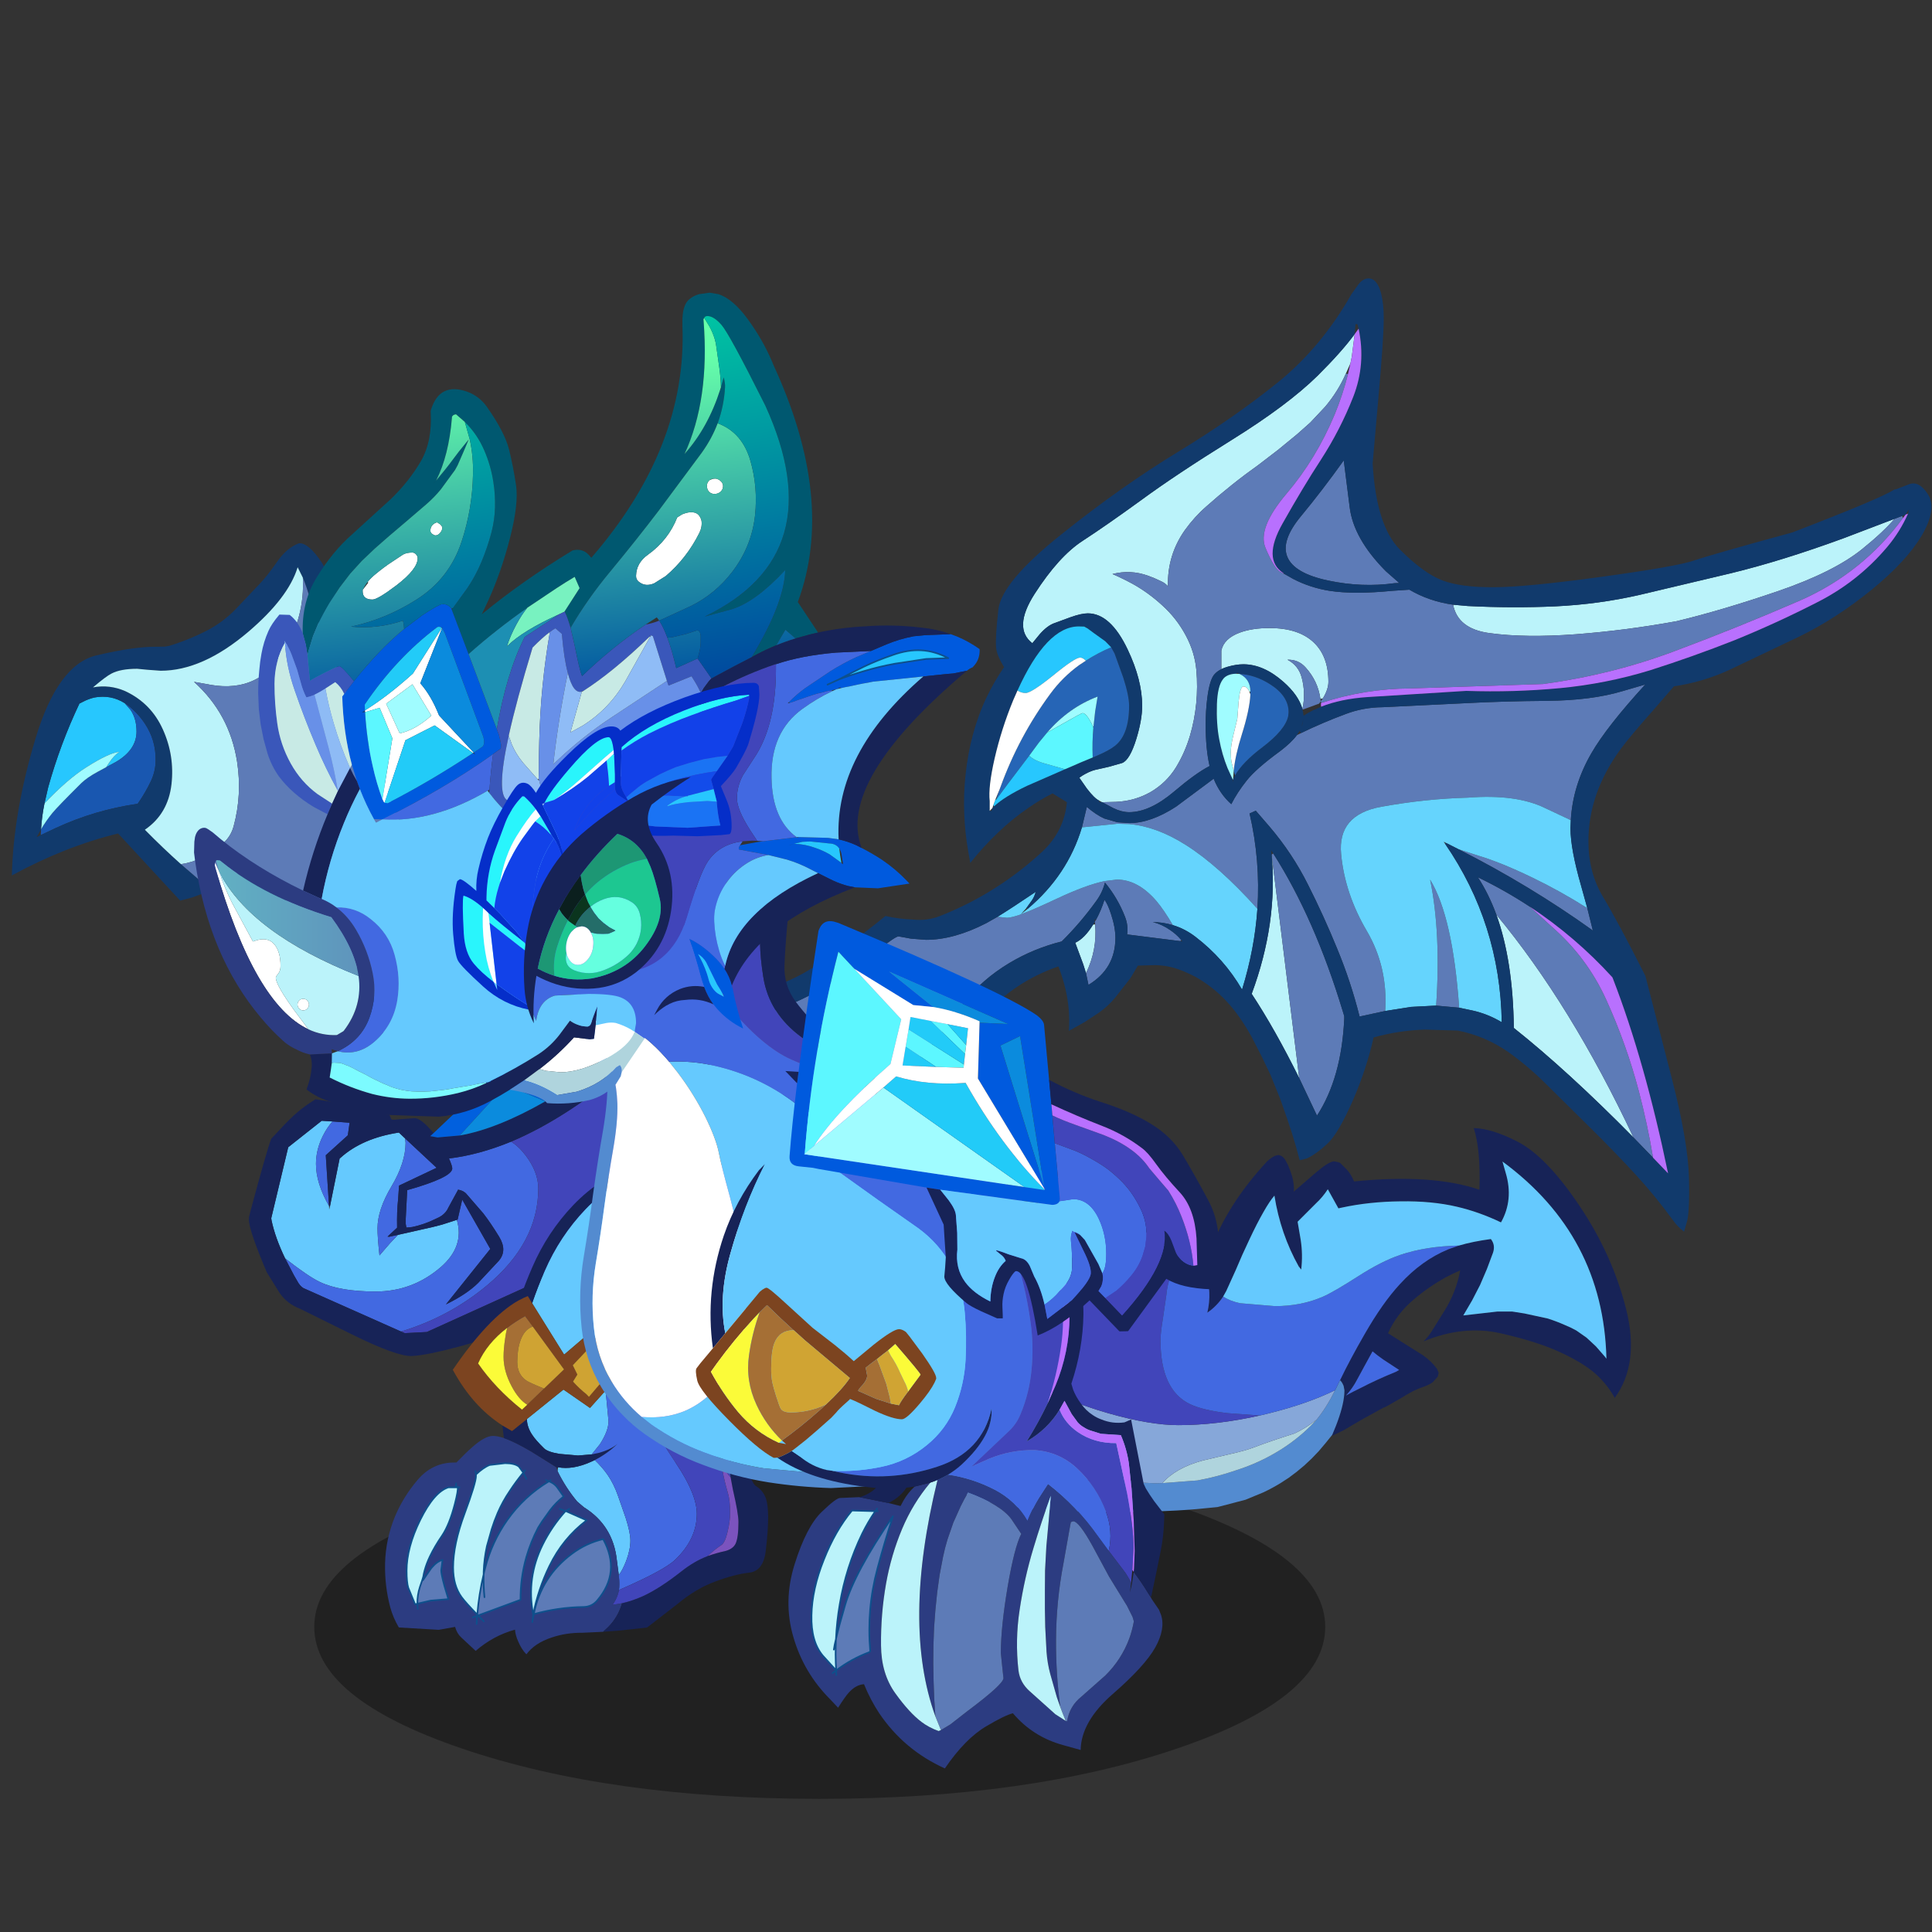 <svg xmlns:ffdec="https://www.free-decompiler.com/flash" xmlns:xlink="http://www.w3.org/1999/xlink" ffdec:objectType="frame" height="90" width="90" xmlns="http://www.w3.org/2000/svg"><rect width="100%" height="100%" fill="#333333" stroke="none"/><use ffdec:characterId="27" height="443" transform="matrix(.175 0 0 .175 .534 6.276)" width="514.15" xlink:href="#a"/><defs><use ffdec:characterId="1" height="93.55" width="126.6" xlink:href="#b" id="n"/><use ffdec:characterId="3" height="164.75" width="158.65" xlink:href="#c" id="o"/><use ffdec:characterId="5" height="34.45" width="101.4" xlink:href="#d" id="p"/><use ffdec:characterId="7" height="124" width="248.95" xlink:href="#e" id="q"/><use ffdec:characterId="9" height="292" width="374.35" xlink:href="#f" id="r"/><use ffdec:characterId="11" height="152.25" width="143.1" xlink:href="#g" id="s"/><use ffdec:characterId="13" height="185.5" width="147.6" xlink:href="#h" id="t"/><use ffdec:characterId="15" height="252.85" width="240.65" xlink:href="#i" id="u"/><use ffdec:characterId="18" height="104.3" width="93.95" xlink:href="#j" id="v"/><use ffdec:characterId="17" height="104.3" width="93.95" xlink:href="#k" id="j"/><use ffdec:characterId="23" height="200.15" width="143.5" xlink:href="#l" id="w"/><use ffdec:characterId="25" height="126.9" width="132.75" xlink:href="#m" id="x"/><g id="a" transform="translate(-3.05 -35.85)"><use ffdec:characterId="2" height="93.55" transform="translate(66.25 279.65) scale(.869)" width="126.6" xlink:href="#n"/><use ffdec:characterId="4" height="164.75" transform="translate(3.15 144.6) scale(.869)" width="158.65" xlink:href="#o"/><use ffdec:characterId="6" height="34.45" transform="translate(83.65 387.4) scale(2.654)" width="101.4" xlink:href="#p"/><use ffdec:characterId="8" height="124" transform="translate(217.8 294.75) scale(.869)" width="248.95" xlink:href="#q"/><use ffdec:characterId="10" height="292" transform="translate(188.85 74.1) scale(.869)" width="374.35" xlink:href="#r"/><use ffdec:characterId="12" height="152.25" transform="translate(102.5 308.05) scale(.869)" width="143.1" xlink:href="#s"/><use ffdec:characterId="14" height="185.5" transform="translate(151.263 234.944) scale(.869)" width="147.6" xlink:href="#t"/><use ffdec:characterId="16" height="252.85" transform="translate(51.65 77.9) scale(.869)" width="240.65" xlink:href="#u"/><use ffdec:characterId="22" height="104.3" transform="translate(120.5 181.75) scale(.869)" width="93.95" xlink:href="#v"/><use ffdec:characterId="24" height="200.15" transform="translate(185.25 296.8) scale(.869)" width="143.5" xlink:href="#w"/><use ffdec:characterId="26" height="126.9" transform="translate(209.05 245.2) scale(.869)" width="132.75" xlink:href="#x"/></g><g id="b" fill-rule="evenodd"><path d="M11.1 63.65q-3.05-6.35-4.15-11.6l-.1-.7 5.2-21.75 10.25-8.1 3.3.2q-1.75 2-2.95 4.45-2.1 4.2-2.1 8.55 0 5.95 4 12.9l.05 1.1.25-1.05 2.95-14.6.2-.15q6.65-6.05 17.95-7.8l1.9 1.8.15 1.35q0 6.05-4.3 13.3-4.3 7.2-4.3 12.9 0 2.8.6 8.3l3.2-3.7 2.45-2.6 10.65-2.4 2.9-.75 4.5-1.45q2.4 8.15-4.95 14.5Q50.1 73.8 38.8 73.8q-10.9 0-17-2.9-3.45-1.6-10.7-7.25" fill="#65c9fe"/><path d="M80.3 27.9q2.3 1.35 4.55 4.3 3.8 5.05 3.8 10.05 0 16.6-15.8 29.75Q61.3 81.6 46.6 86.05l-29.9-13.3q-1.1-.65-1.95-2.3l-.9-1.55-2.75-5.25q7.25 5.65 10.7 7.25 6.1 2.9 17 2.9 11.3 0 19.95-7.45Q66.1 60 63.7 51.85l.25-.1 1.4-6.1 8.6 15.1-13.6 17q6.35-3.1 9.85-6.55l6.35-6.8q2.7-3.15.1-7.4t-4.85-7.15l-5.2-6-.3-.3q-.95-.75-2.2-.95h-.05v.1l-2 3.65-.95 1.75q-.6 1.4-1.95 2.4-.85.6-1.85 1-3.5 1.75-7.3 2.55l-1.6.15h-.15l-.2-1.1v-1.65l.45-8.7q13.8-3.9 13.8-6.65 0-.75-1-3.05 9.15-1.1 19-5.15m-54.7-6.2 5.25.4-.55 3.85-6.75 6.1 1 15.55q-4-6.95-4-12.9 0-4.35 2.1-8.55 1.2-2.45 2.95-4.45m22.25 5.2 9.65 9L46 41.35l-.3 4.3q-.4 3.55-.3 8.6l-2.75 2.55-.25.2.45.05 2.8-.6-2.45 2.6-3.2 3.7q-.6-5.5-.6-8.3 0-5.7 4.3-12.9Q48 34.3 48 28.25l-.15-1.35" fill="#4269e1"/><path d="M117.95 3.2q8.15 8.05 8.65 23.9l-19.5 28.4q-2.9 4.1-7.45 6.8-4.55 2.65-15.15 10.3l-30 13.6-6.75.35-1.15-.5Q61.3 81.6 72.85 72q15.8-13.15 15.8-29.75 0-5-3.8-10.05-2.25-2.95-4.55-4.3 17.75-7.45 37.65-24.7" fill="#4145ba"/><path d="M96.05 12.4q8.4-5.25 17.85-12.4 2.2 1.4 4.05 3.2-19.9 17.25-37.65 24.7-9.85 4.05-19 5.15 1 2.3 1 3.05 0 2.75-13.8 6.65l-.45 8.7v1.65l.2 1.1h.15l1.6-.15q3.8-.8 7.3-2.55 1-.4 1.85-1 1.35-1 1.95-2.4l.95-1.75 2-3.65v-.1h.05q1.25.2 2.2.95l.3.3 5.2 6q2.25 2.9 4.85 7.15 2.6 4.25-.1 7.4l-6.35 6.8q-3.5 3.45-9.85 6.55l13.6-17-8.6-15.1-1.4 6.1-.25.1-4.5 1.45-2.9.75-10.65 2.4-2.8.6-.2-.25 2.75-2.55q-.1-5.05.3-8.6l.3-4.3 11.5-5.45-9.65-9-1.9-1.8Q34.65 26.85 28 32.9l-.2.15-2.95 14.6-.3-.05-1-15.55 6.75-6.1.55-3.85-5.25-.4-3.3-.2-10.25 8.1-5.2 21.75.1.7q1.1 5.25 4.15 11.6l2.75 5.25.9 1.55q.85 1.65 1.95 2.3l29.9 13.3 1.15.5 6.75-.35 30-13.6q10.6-7.65 15.15-10.3 4.55-2.7 7.45-6.8l19.5-28.4v1.8q-8.05 25.25-42.5 54.65l-.4-.3Q75.5 87.6 65 90.5q-10.55 2.85-15.05 3.05-4.55.2-18.15-6.5l-16.2-8q-3.8-1.45-6.15-4.75l-4-6.45Q0 54.95 0 51.75v-.2l.05-.6.4-1.65q5.1-19 6.4-22.3l2.35-2.5q3.35-3.65 5.65-5.6 2.3-1.95 5.1-3.7l.4-.3q4.7.65 9.1 1.75l8.15 2.2 5.45.85.6 1.35q.3.25 2.2 0l4.2-.3.7-.05q1.55 0 4.05 2.6l1.8 1.95-1.05.95 2.25.4 6.8-.6Q76 24 90.8 15.55l5.25-3.15" fill="#172357"/><path d="M56.6 25.25 78.55 4.4l17.5 8-5.25 3.15-12.05-5.05L64.6 26l-6.8.6-2.25-.4 1.05-.95" fill="#0160de"/><path d="M90.8 15.55Q76 24 64.6 26l14.15-15.5 12.05 5.05" fill="#0b8bdd"/></g><g id="c" fill-rule="evenodd"><path d="m10 79.7 1.15-5q3.7-13.25 9.55-25.6l1.1-.55q1.6-.85 3.45-1.3 5.1-.95 9.35 1.75l1.8 2.1q1.8 2.7 1.8 6.55 0 5.65-6.35 9.35l-2.95 1.6.85-1.3q1.5-2.3 3.2-3.4-3.1.25-10.1 4.7-5.8 3.65-12.85 11.1" fill="#27c7fe"/><path d="m28.9 68.6 2.95-1.6q6.35-3.7 6.35-9.35 0-3.85-1.8-6.55L34.6 49l.95.65q3.05 2.35 5.2 5.6 3.35 5 3.3 11.15 0 3.3-1.4 6.35-1.75 3.7-4.1 7.05-13.2 1.9-25.15 7.45L8.85 89.4l.1-1.8q1.65-2.75 3.5-5 1.65-2 8.8-9.1Q23 71.8 26.3 70l2.6-1.4" fill="#1957b0"/><path d="M10 79.7q7.05-7.45 12.85-11.1 7-4.45 10.1-4.7-1.7 1.1-3.2 3.4l-.85 1.3-2.6 1.4q-3.3 1.8-5.05 3.5-7.15 7.1-8.8 9.1-1.85 2.25-3.5 5 .25-4 1.05-7.9" fill="#a0fcff"/><path d="M81.2 5.75q3-4.35 6.75-5.75Q90.9-.2 95 6q4 6.1 32.1 85.8l9.65 6.35q6.75 4.5 9.7 13.15 2.6 7.7 8.6 39.25l3.4 14.05-.65-.4.85.55q-1.2-.05-3.55-.85l-7-2.2q-4.6-1.45-18.85-2.5l-12.8-1.5q-6-1-6.4-1.8-2.45-4.75-3.45-12.2l-.55-6.55.2-1.1.05-.1-23.1-21.35-11.45-10.65q-1.05 0-7.9 1.85l-1.7.5-.95-.1-3 1.2-2.55.95-.6.2-3.4.9h-.1l-19-20.55Q16.35 92.85 0 101.75q.5-19.6 7.3-42.1t18.6-25.3q11.8-2.8 18.9-2.65l2.15-.05 1.35-.25 1.1-.35q5.1-1.65 9.85-4.05 5.2-2.6 9.25-6.75l7.4-7.8q2.3-2.4 5.3-6.7M51.8 98.3l6.45 5.55 5.65-1.45 10.4-2.6q5 5.2 16.5 16.2l19.25 18.3v.1q1.1 3.8 1.05 7.6l-.05 4.6q.35 1.8 2.55 3.05 2.35 1.3 8.7 3 7.25 1.95 15.85 3.55l14.65 2.4-1.75-6.7q-3.7-13.9-7.75-26.75l-4.35-12.9q-3.5-9.7-4.9-10.55l-6.5-3.6-4.3-3.05-.8-.8-.5-1.2q-29.25-71.1-30.4-75.3-1.15-4.2-2.4-7.2l-1.6-3.2Q84.7 16.7 72.35 27.2 58.4 39.05 45.6 39.05l-4.1-.3-3.1-.3q-5.05 0-7.85 1.45-1.7.85-5.7 4.25 5.1-.95 9.9 1.15 7.9 3.7 11.5 11.7 3.65 8.05 2.65 16.85-1.05 9.05-8.15 13.9 5.6 5.7 11.05 10.55M34.6 49q-4.25-2.7-9.35-1.75-1.85.45-3.45 1.3l-1.1.55q-5.85 12.35-9.55 25.6l-1.15 5q-.8 3.9-1.05 7.9L7.6 90l1.25-.6 4.55-2.15q11.95-5.55 25.15-7.45 2.35-3.35 4.1-7.05 1.4-3.05 1.4-6.35.05-6.15-3.3-11.15-2.15-3.25-5.2-5.6L34.6 49" fill="#113a6c"/><path d="M89.15 10.55q.6 11.85-5.75 22.5-7.65 12.8-22.3 10.35l-5.3-.95Q66.7 52.25 69 66.9q1.55 10.15-1.05 19.75-.85 3.2-3.4 5.4-6 5.3-12.75 6.25-5.45-4.85-11.05-10.55 7.1-4.85 8.15-13.9 1-8.8-2.65-16.85-3.6-8-11.5-11.7-4.8-2.1-9.9-1.15 4-3.4 5.7-4.25 2.8-1.45 7.85-1.45l3.1.3 4.1.3q12.8 0 26.75-11.85Q84.7 16.7 87.55 7.35l1.6 3.2" fill="#bbf3fa"/><path d="M51.8 98.3q6.75-.95 12.75-6.25 2.55-2.2 3.4-5.4 2.6-9.6 1.05-19.75-2.3-14.65-13.2-24.45l5.3.95q14.65 2.45 22.3-10.35 6.35-10.65 5.75-22.5 1.25 3 2.4 7.2t30.4 75.3l.5 1.2.8.8 4.3 3.05 6.5 3.6q1.4.85 4.9 10.55l4.35 12.9q4.05 12.85 7.75 26.75l1.75 6.7-14.65-2.4q-8.6-1.6-15.85-3.55-6.35-1.7-8.7-3-2.2-1.25-2.55-3.05l.05-4.6q.05-3.8-1.05-7.6l.05-.05-.05-.05L90.8 116q-11.5-11-16.5-16.2l-10.4 2.6-5.65 1.45-6.45-5.55" fill="#5d7bb7"/></g><g id="e" fill-rule="evenodd"><path d="M111.05 45.7 99.8 37.8Q89 30.05 77.3 23.9q-11.35-6-23.3-10.6-10.1-4-20.7-5.1l-7.7-.45-16.9-.1L10.2.6q28-2.95 54.65 8.75 30.2 13.2 55.15 34.9 5.1-14.35 17.6-27.8h.05q1-1 2.3-1.6l1-.25q1.3.2 2.05 1.4l.9 1.65.85 2.2q.95 2.55 1 5.2l-.1.8 6.9-5.95q3.7-3.15 5.35-3.35 1.6.2 2.05.55l1.95 1.95q1.3 1.4 2.25 3.65 24-2.4 38.4 2.55.4-12.3-1.75-18.9 5.65.15 13.5 4.2 8.85 4.6 18.95 19.7 10.1 15.05 14.25 31.65 4.15 16.6-3.5 27.1-2.25-4.05-5.8-7.3-3.8-3.4-10.85-6.65-7.1-3.3-18.4-5.85-11.35-2.55-23.55 2.5 1.5-1.4 2.65-3.3l3.65-5.85q3.75-5.95 4.95-12.6-2.15.95-4.2 2-5.55 3.05-10.25 7.1-5 4.25-7.65 10.15l4.5 2.85 6.05 3.8q2.6 1.75 4.45 4.25l.5 1.2-.25 1.15-1.5 1.7q-.95.8-3.4 1.65-2.45.8-6 3.05l-4.8 2.75q-1.1.45-2.15 1.05l-4.8 2.65q-3.1 1.75-6.15 3.6l-3.55 1.7-.05-.2.2-.3h-.05l1.05-2.55q2.25-5.8 2.55-9.7l.05-1.15-.25-1.35-.2-.45q-.35-.8-.9-1.3 3-6.25 7.55-14.15 5.45-9.5 10.75-15.25 6.7-7.35 14.85-10.7l3.25-1.15q4.2-1.25 9.8-2 1.45 1.85.65 4.2l-1.85 4.95-2.1 4.9-2.45 4.75-2.7 4.6 10.5-1.2h4.45l3.8.6 7.15 1.55q2.65.85 5.25 2 1.75.7 3.45 1.65l3.15 2.2 2.9 2.7 2.7 3.1.5.65q-.9-37.65-31.85-60.4l1 3.5q2.45 8.2-1.45 15.15-6.65-3.2-13.5-4.8-7.65-1.8-17.3-1.65-9.65.1-18.1 1.95l-.9.2-3.25-5.85q-1.6 2.45-3.6 4.3l-5.65 5.65.95 5.55q.7 4.6.15 9.1l-.75-.95q-5.6-10-7.45-21.7-1.45 1.65-3.4 5.1-1.95 3.4-4.2 8.2-2.3 4.8-4.25 9.5l-2.9 6.4-.95 1.7q-1.9 2.9-4.85 4.95.75-3.15.6-6.3-.15-2.95-.95-5.65l-7.8-5.25M177 81l.95-.55-4.8-3.15q-1.75-1.2-3.35-2.55l-2.55 4.65-2.2 4.05q-1.35 2.6-3.4 4.85 2.15-1.2 4.35-2.25 5.3-2.75 11-5.05" fill="#172357"/><path d="M159.85 83.6q.55.5.9 1.3l.2.45.25 1.35-.05 1.15q-.3 3.9-2.55 9.7l-1.05 2.55-.15.3-.25.3-1.65 2.05-2.15 2.55-2.2 2.3-2.3 2.15-2.35 1.95-2.4 1.8-2.55 1.65q-2.55 1.55-5.2 2.8l-5.45 2.25-5.7 1.5-2.9.75-3.1.3-3.05.3-3.1.25-3.15.2-3.2.15-3.2.15-3.25.15H97l-3.35.05h-10.1l-3.45-.2-3.45-.1-3.5-.15-3.5-.25-3.6-.25-3.45-.25-3.45-.5-3.35-.6-3.3-.75-3.15-.85-3.1-1.15-3.1-1.1-3-1.35-2.85-1.4-2.75-1.6-2.65-1.8-2.65-1.9-2.55-2-2.5-2.15-2.35-2.3-2.3-2.5-2.2-2.5-2.05-2.65-1.95-2.6-1.85-2.7-1.6-2.7-1.6-2.8-1.45-2.85L5.5 79.1l-1.15-2.9-1-3-.95-3.05L1.55 67 .9 63.9l-.55-3.25-.35-2.3.85-5.4.2 1.05q1.2 6.4 3.4 12.25 2.2 6.05 5.4 11.55 3.35 5.7 7.55 10.65 4.3 5.05 9.35 9.4 4.95 4.2 10.6 7.3 5.85 3.1 12 5.05 6.5 2.15 13.25 2.7l14.05.9 11.65.75 14.85.6 2.3-.05 10.7-.8q6.05-1.1 11.95-3.15 6.65-2.1 12.7-5.75 5.5-3.3 10.15-7.9l1.65-1.75q3-3.6 5.75-9.1l.35-.7.6-1.25.5-1.05.05-.05" fill="#538bd0"/><path d="M105.45 115.1q4.05-4.65 12.3-6.9l8.25-1.95q4.95-1.1 7.65-2.15 4.25-1.65 12.25-4.2 3.35-1.55 6.7-4.15l-1.65 1.75q-4.65 4.6-10.15 7.9-6.05 3.65-12.7 5.75-5.9 2.05-11.95 3.15l-10.7.8" fill="#afd4dd"/><path d="m8.7 7.65 16.9.1 7.7.45q-3.1 2.75-4.8 6.4-2.2 4.75-2.2 11.6 0 34.8 34.75 55.6Q73.75 89.4 89 93.75q12.7 3.6 21.3 3.6 11.9 0 25-2.95l2.9-.7q11.5-2.85 20.15-7.05-2.75 5.5-5.75 9.1-3.35 2.6-6.7 4.15-8 2.55-12.25 4.2-2.7 1.05-7.65 2.15l-8.25 1.95q-8.25 2.25-12.3 6.9l-2.3.05-14.85-.6-11.65-.75-14.05-.9q-6.75-.55-13.25-2.7-6.15-1.95-12-5.05-5.65-3.1-10.6-7.3-5.05-4.35-9.35-9.4-4.2-4.95-7.55-10.65-3.2-5.5-5.4-11.55Q2.25 60.4 1.05 54l-.2-1.05 2.3-14.6Q5.7 21.95 8.7 7.65" fill="#86a7d9"/><path d="M33.3 8.2Q43.9 9.3 54 13.3q11.95 4.6 23.3 10.6Q89 30.05 99.8 37.8l11.25 7.9q-1.4 2.15-2.3 4.05-1.75 3.75-2.1 7.7l-1.05 7.2q-.75 4.55-.75 6.65 0 15.25 9 19.6 4.15 1.95 11.75 2.8l9.7.7q-13.1 2.95-25 2.95-8.6 0-21.3-3.6Q73.75 89.4 61.05 81.8 26.3 61 26.3 26.2q0-6.85 2.2-11.6 1.7-3.65 4.8-6.4" fill="#4145ba"/><path d="m111.05 45.7 7.8 5.25q.8 2.7.95 5.65.15 3.15-.6 6.3 2.95-2.05 4.85-4.95Q126 59.3 129.2 60l10.7.9q8.05 0 14.7-2.9 3.15-1.35 10.95-6.35 6.95-4.45 12.6-6.4 7.9-2.7 18.1-2.9L193 43.5q-8.15 3.35-14.85 10.7-5.3 5.75-10.75 15.25-4.55 7.9-7.55 14.15l-.05.05-.5 1.05-.6 1.25-.35.7q-8.65 4.2-20.15 7.05l-2.9.7-9.7-.7q-7.6-.85-11.75-2.8-9-4.35-9-19.6 0-2.1.75-6.65l1.05-7.2q.35-3.95 2.1-7.7.9-1.9 2.3-4.05M177 81q-5.7 2.3-11 5.05-2.2 1.05-4.35 2.25 2.05-2.25 3.4-4.85l2.2-4.05 2.55-4.65q1.6 1.35 3.35 2.55l4.8 3.15-.95.55" fill="#4269e1"/><path d="m124.05 57.95.95-1.7 2.9-6.4q1.95-4.7 4.25-9.5 2.25-4.8 4.2-8.2 1.95-3.45 3.4-5.1 1.85 11.7 7.45 21.7l.75.95q.55-4.5-.15-9.1l-.95-5.55 5.65-5.65q2-1.85 3.6-4.3l3.25 5.85.9-.2q8.45-1.85 18.1-1.95 9.65-.15 17.3 1.65 6.85 1.6 13.5 4.8 3.9-6.95 1.45-15.15l-1-3.5q30.95 22.75 31.85 60.4l-.5-.65-2.7-3.1-2.9-2.7-3.15-2.2q-1.7-.95-3.45-1.65-2.6-1.15-5.25-2l-7.15-1.55-3.8-.6h-4.45l-10.5 1.2 2.7-4.6 2.45-4.75 2.1-4.9 1.85-4.95q.8-2.35-.65-4.2-5.6.75-9.8 2-10.2.2-18.1 2.9-5.65 1.95-12.6 6.4-7.8 5-10.95 6.35-6.65 2.9-14.7 2.9l-10.7-.9q-3.2-.7-5.15-2.05" fill="#65c9fe"/></g><g id="f" fill-rule="evenodd"><path d="m227.8 99.95 4.45.4q13.65.7 26.95.1 13.25-.65 25.7-3.5l28.05-6.65q15.6-3.8 34.3-10.65l15.75-6q-3.45 4.05-9.95 9.3-8.7 7-25.75 12.85-17.1 5.85-31.05 9.2-15.3 2.8-30.85 4-15.55 1.15-26.45-.35-9.7-1.3-11.15-8.7m-46.15 31.95q-1.2-4.25-5.8-8.3-6.1-5.4-12.3-5.4-2.2 0-4.8.75-1.1.3-1.95.75V114q.8-3.7 5.65-5.5 3.8-1.4 9.1-1.4 8.95 0 13.6 4.45 4.45 4.25 4.45 12.05 0 2.25-1.7 5.05l-.75.15q-.75-5.45-4.55-9.65-2.2-2.45-5.55-2.35 3.35 1.75 4.35 5.4 1.3 4.8.25 9.7m-62.3 28.05q-1.45-.7-3.75-3.7l-2.3-3.3.85-.6q2.2-1.35 4-1.8l4.2-.95 4.05-1.15q2.35-.9 4.35-7.35 1.8-5.85 1.8-10.2 0-7.9-4.45-17.25-5.25-11.05-12.2-11.05-2 0-5.35 1.2l-4.75 1.75q-2.2.7-4.6 3.4l-2.3 2.8q-6-4.65.7-15.1 7.4-11.5 14.7-16.25 7.3-4.75 17.9-12.45 10.55-7.75 27.75-18.45t26.35-19.7q7.35-7.3 11.35-12.75l-.9 7-.4 1.95-1.4 3.15q-2.4 5.45-6.3 10.1l-4.55 4.85-4.05 3.6-5.85 4.8-6 4.6q-8.3 5.9-16.05 12.8-3.65 3.2-6.55 7.25-5.4 7.7-5.15 17.15-.95-1.05-2.15-1.55-2-1-4-1.7-5.35-1.9-10.85-.5 3.1 1.35 6.15 3 4.85 2.7 9.05 6.55 4.45 4 7.25 9.25 2.75 5.1 3.25 10.65.45 5.1-.05 10.25-.5 5.05-1.9 9.8-1.5 5.1-4.25 9.65-2.95 4.8-7.85 7.65-4.85 2.75-10.6 3l-4.2.1q-.5-.3-.95-.5m61.3 85q-7.4-14.95-14.55-25.8 8.05-21.7 6.1-42.65l8.45 68.45m60.4-50.05q22.9 27.65 42 68.25-20.1-20.4-36.65-33.55-.25-20.6-5.35-34.7m-125.7 17.9-.85-2.7-2.45-6.6q2.85-1.3 5.5-5.6h.6q.65 7.85-2.8 14.9" fill="#bbf3fa"/><path d="M227.8 99.95q1.45 7.4 11.15 8.7 10.9 1.5 26.45.35 15.55-1.2 30.85-4 13.95-3.35 31.05-9.2 17.05-5.85 25.75-12.85 6.5-5.25 9.95-9.3l2.35-.9.25.65q-12.35 16.8-31.5 25.25-19 8.25-38.4 15.5-19.15 7.2-40.3 10.1l-40.65 1.35q-14 .05-27.35 4.45l-.15-.5.65-.9q1.7-2.8 1.7-5.05 0-7.8-4.45-12.05-4.65-4.45-13.6-4.45-5.3 0-9.1 1.4-4.85 1.8-5.65 5.5v5.7q-1.2.6-2 1.45-1.55 1.55-2.3 7.35-.5 3.9-.5 8.15 0 7.55 1.2 12.7-.1 0-.15.1-4.15 2.15-10.8 7.8-7.4 6.25-13.7 6.25-2.25 0-4.75-1.2l-3.5-1.85 4.2-.1q5.75-.25 10.6-3 4.9-2.85 7.85-7.65 2.75-4.55 4.25-9.65 1.4-4.75 1.9-9.8.5-5.15.05-10.25-.5-5.55-3.25-10.65-2.8-5.25-7.25-9.25-4.2-3.85-9.05-6.55-3.05-1.65-6.15-3 5.5-1.4 10.85.5 2 .7 4 1.7 1.2.5 2.15 1.55-.25-9.45 5.15-17.15 2.9-4.05 6.55-7.25 7.75-6.9 16.05-12.8l6-4.6 5.85-4.8 4.05-3.6 4.55-4.85q3.9-4.65 6.3-10.1l.65.15q-1.55 6.2-4.05 12.3-5.7 13.65-14.75 24.3t-6.45 16.7q2.55 6.05 4.45 7.25l1 .55.8.4 2.2 1.25q5.2 2.7 11.15 3.65 7.55 1.15 19.2 0l5.25-.35q6 3.55 13.4 4.6M1.15 227.05H3.2q17.05 0 36.55-12.75l12.1-8.75q5.2-4 6.05-4l1.7.3 2.15.4 4.6.35q8.55 0 18.45-5.1l3.45-1.95 2.9.3q1.2 0 4.15-1l.05-.05q3.95-1.45 11.05-4.8 9.05-4.25 14.7-5.4l3.7-.45q6.45 0 12.1 6.55 2.3 2.7 5.05 7.4-2.95-.9-6.15-.95 2.9.75 5.3 2.45 1.8 1.2 3.15 2.75l.3.35-.35.3-16.25-2.05q.4-2.7-.65-5.4-2.2-5.7-6.15-10.5-.75 3.05-2.7 5.7-4.75 6.6-10.55 12.35-8.6 2.15-16.1 6.65-8.4 5.05-13.95 12.25l-5.35 7.1q-3.1 4.05-6.15 7.25-1.65 2.45-3.25 3.9-2.9 2.6-9.3 4.7-4.7 1.55-24.75 4.3-19.7 2.7-28.35 2.85H.65v-.05q-.65-4.8-.65-10.7 0-6.5 1.15-14.3m112.95-58.9 1.5-6.25q2.9 2.45 5.35 3.55l4 1.15 3.65.25q6.6 0 14.35-5.05l11.5-8.55q1.9 4.7 5.4 7.8 1.8-3.55 4.65-7.15 2.85-3.65 10.25-9.05 3.45-2.6 5.2-4.95l1.2-.6q6.7-3.25 13.7-5.85 5.4-2.05 11.3-2.1l24.8-1.2q12.1-.65 25.7-.75 13.6-.15 22.95-2.95l7.05-2.05q-11.8 12.9-16.5 21.05-5.7 9.85-6.3 20.5l-7.75-3.65q-8.9-4.4-23.7-3.25-13.2.35-26.65 2.8-13.45 2.45-12.25 14.55 1.15 12.1 7.9 23.55 6.45 11.05 5.6 24.45l-7.85 1.7q-2.65-10.6-6.85-20.75-4.1-10.05-8.95-19.65-4.8-9.6-11.85-17.85l-4.15-4.8-1.9.85q3.35 14.45 2.4 29.2-11.85-13.2-22-19.6-8.85-5.6-17.25-6.35l-3.65-.1-10.85 1.1m154.8 24.75 1.7 6.85q-19.25-13.8-41.15-24.9l6 1.95q6.8 2 16.65 6.75 8.6 4.15 16.8 9.35m-39.25 30.5-7.05-.65q1.5-22.3-1.85-38.6 6.95 11.35 8.9 39.25M194.3 55.75 196.1 70q1.15 9.7 11.1 19.7l4.1 3.6-1.4.05q-9.95 1.4-20.35-.8-10.4-2.2-12.5-7.2-2.15-5 4.3-12.7 6.25-7.55 12.95-16.9m-12.65 76.15q1.05-4.9-.25-9.7-1-3.65-4.35-5.4 3.35-.1 5.55 2.35 3.8 4.2 4.55 9.65l.1.75-.5.7-5.05 1.85-.05-.2m-9.45 44.6.5-.35q12.7 19.9 21.35 48.5l.4 1.35v.8q-.85 18.15-8.35 29.65l-5.45-11.5-8.45-68.45m68.85 18.4q-2.35-6.4-5.65-11.45 8.3 4 15.9 9l6.8 6.2q10.75 9.4 16.6 22.3 6.2 13.65 10 28.05 2.65 10.1 4.35 20.35l-6-6.2q-19.1-40.6-42-68.25m-122.65 1.6q1.6-2.95 2.6-6.15 1 1.25 2 4.35 1.35 4.05 1.35 7.3 0 9.4-8.25 14.4l-.75-3.6q3.45-7.05 2.8-14.9l-.1-.85.35-.55" fill="#5d7bb7"/><path d="M88.25 195.55q4.45-2.75 11.7-7.65-.4 1.5-1.2 2.65l-1.65 2.3-1.7 1.9 2.1-1.65q12.2-10.3 16.6-24.95l10.85-1.1 3.65.1q8.4.75 17.25 6.35 10.15 6.4 22 19.6-.85 12.25-4.7 24.75-5.45-9.4-14.25-16.15-3.25-2.5-6.95-3.6-2.75-4.7-5.05-7.4-5.65-6.55-12.1-6.55l-3.7.45q-5.65 1.15-14.7 5.4-7.1 3.35-11.05 4.8l-.05.05q-2.95 1-4.15 1l-2.9-.3m175.6-29.6-.1 2.5q0 6.3 3.25 17.6l1.9 6.85q-8.2-5.2-16.8-9.35-9.85-4.75-16.65-6.75l-6-1.95-3.75-1.9-.8-.4.45.65q16.85 24.5 17.35 54.65-4.25-2.55-9-3.6l-4.05-.85q-1.95-27.9-8.9-39.25 3.35 16.3 1.85 38.6l-7.7.4-7.9 1.25q.85-13.4-5.6-24.45-6.75-11.45-7.9-23.55-1.2-12.1 12.25-14.55 13.45-2.45 26.65-2.8 14.8-1.15 23.7 3.25l7.75 3.65" fill="#65d4fd"/><path d="m363 73.65-15.75 6q-18.7 6.85-34.3 10.65l-28.05 6.65q-12.45 2.85-25.7 3.5-13.3.6-26.95-.1l-4.45-.4q-7.4-1.05-13.4-4.6l-5.25.35q-11.65 1.15-19.2 0-5.95-.95-11.15-3.65l-2.2-1.25-.75-.5q-6.55-4.2-.25-15.3 6.25-11.1 11.7-19.45 5.95-9.2 9.9-19.25 3.95-10.1 1.65-20.9l-.35-1.35-.6-.05-.25 3.05q-4 5.45-11.35 12.75-9.15 9-26.35 19.7-17.2 10.7-27.75 18.45-10.6 7.7-17.9 12.45-7.3 4.75-14.7 16.25-6.7 10.45-.7 15.1l2.3-2.8q2.4-2.7 4.6-3.4l4.75-1.75q3.35-1.2 5.35-1.2 6.95 0 12.2 11.05 4.45 9.35 4.45 17.25 0 4.35-1.8 10.2-2 6.45-4.35 7.35l-4.05 1.15-4.2.95q-1.8.45-4 1.8l-.85.6 2.3 3.3q2.3 3 3.75 3.7l-.05.4 1 .1 3.5 1.85q2.5 1.2 4.75 1.2 6.3 0 13.7-6.25 6.65-5.65 10.8-7.8l.2-.05-.05-.05q-1.2-5.15-1.2-12.7 0-4.25.5-8.15.75-5.8 2.3-7.35.8-.85 2-1.45.85-.45 1.95-.75 2.6-.75 4.8-.75 6.2 0 12.3 5.4 4.6 4.05 5.8 8.3l-.1.25h.15l.3 1.8q1.4-.95 2.95-1.7l.6-.25 1.7-.75.1-.05q6.05-2.4 14.15-2.95l30.35-1.9q14.4.5 28.8-.85 14.05-1.35 27.45-5.45 13.05-4.15 25.85-9.2 12.9-5.25 25.3-11.6 12.5-6.3 21.5-16.95 4-4.75 6.4-10.25l.3-1.3-1.05 1.6-1.05.4-2.35.9M1.15 227.05l.65-4.2.35-1.85 10.45-2.1q9.8-2.1 18.4-7.35 12-7.25 22.9-16.25 4.2.95 8.5 1.1 4.25.45 8.1-1.05 9.1-3.55 17.2-8.75 7.55-4.8 14.3-11.05 6.65-6.25 7.5-15.1l-4.4-2.7q-3.95 2-7.5 4.5-4.9 3.35-9.2 7.5-4.5 4.25-8.5 9.3l-.65-3.65q-1-5.75-1.2-11.45-.25-5.9.4-11.9.65-6.25 2.2-12.1 1.6-6.05 4.2-11.55 2.35-4.9 5.4-9.35-2.3-3.7-2.45-6.05-.25-3.15.7-11.55.95-8.45 19.3-23.05 18.3-14.65 35.7-25.25 17.4-10.6 30.85-21.5 13.15-10.7 22.35-26.9l.5-.7 1.65-2.3Q200.25 0 201.9 0q2.65 0 3.85 4.65.8 3.15.8 7.55 0 6.25-1.7 25.1l-1.7 19.4q1.1 19.1 8.35 26.35t13 9.45q5.7 2.15 15.75 2.1 10.05-.05 33.05-3.2 22.95-3.15 28.35-5 5.4-1.85 30.1-8.6 26.9-10.35 31.15-13.1l.7-.15 3.75-1.45q3.15-1.3 5.95 3.1 2.75 4.4-1.85 12.4-4.7 8-15.55 16.85-10.85 8.8-22.15 14.3l-21.4 10.2q-8.05 3.7-16.9 5l-6.55 7.55q-6.7 7.55-9.65 11.5-10 13.55-10 28.45 0 9.55 4.5 17.05 4.5 7.45 12.95 24.15l8.2 31.8q4.85 18.95 5.15 30 .25 11.05-.7 13.75l-.8 2.8q-1.95-1.45-3.4-3.5-5.35-7.35-11.5-14.05-6.6-7.15-13.5-13.95l-13.75-13.6q-5.45-5.45-11.65-9.9-7.15-4.95-15.5-6.6l-10.05-.3q-8 .25-15.75 2.4-2.15 9.5-6.2 18.95-4.5 10.3-7.8 13.45-3.3 3.15-6.4 4.65l-2.15.55h-.1l-1.1-4.05-1.3-4.35-1.4-4.2-2.15-6.15-2.95-7.3-2.6-5.45-3.15-6.15q-1.7-3.1-3.65-5.9-1.85-2.7-4.05-5.05-2.1-2.3-4.5-4.15-2.4-1.9-5.05-3.4-2.4-1.25-4.9-2.2-3.65-1.35-7.6-1.4l-5.15.15-2.3 3.85-4.7 6q-2.15 2.6-5 4.6l-4.25 2.8-4.9 2.75q.45-6.3-1-12.65-.85-3.6-2.2-7.1-13.55 4.65-23.15 15.45-8.35 9.45-14.7 20.4-1.55 2.65-4 4.7-5.85 4.75-13.85 4.85l-32.2.05q-9.4-.1-18.25-3.35l-.05-.75q8.65-.15 28.35-2.85 20.05-2.75 24.75-4.3 6.4-2.1 9.3-4.7 1.6-1.45 3.25-3.9 3.05-3.2 6.15-7.25l5.35-7.1q5.55-7.2 13.95-12.25 7.5-4.5 16.1-6.65 5.8-5.75 10.55-12.35 1.95-2.65 2.7-5.7 3.95 4.8 6.15 10.5 1.05 2.7.65 5.4L144.2 203l.7.1-.35-.4-.3-.35q-1.35-1.55-3.15-2.75-2.4-1.7-5.3-2.45 3.2.05 6.15.95 3.7 1.1 6.95 3.6 8.8 6.75 14.25 16.15 3.85-12.5 4.7-24.75.95-14.75-2.4-29.2l1.9-.85 4.15 4.8q7.05 8.25 11.85 17.85 4.85 9.6 8.95 19.65 4.2 10.15 6.85 20.75l7.85-1.7 7.9-1.25 7.7-.4 7.05.65 4.05.85q4.75 1.05 9 3.6-.5-30.15-17.35-54.65l.35-.25 3.75 1.9q21.9 11.1 41.15 24.9l-1.7-6.85-1.9-6.85q-3.25-11.3-3.25-17.6l.1-2.5q.6-10.65 6.3-20.5 4.7-8.15 16.5-21.05l-7.05 2.05q-9.35 2.8-22.95 2.95-13.6.1-25.7.75l-24.8 1.2q-5.9.05-11.3 2.1-7 2.6-13.7 5.85l-.35-.75-.85 1.35q-1.75 2.35-5.2 4.95-7.4 5.4-10.25 9.05-2.85 3.6-4.65 7.15-3.5-3.1-5.4-7.8l-11.5 8.55q-7.75 5.05-14.35 5.05l-3.65-.25-4-1.15q-2.45-1.1-5.35-3.55l-1.5 6.25q-4.4 14.65-16.6 24.95l-.4-.25 1.65-2.3q.8-1.15 1.2-2.65-7.25 4.9-11.7 7.65l-3.45 1.95q-9.9 5.1-18.45 5.1l-4.6-.35-2.15-.4-1.7-.3q-.85 0-6.05 4l-12.1 8.75q-19.5 12.75-36.55 12.75H1.15M194.3 55.75q-6.7 9.35-12.95 16.9-6.45 7.7-4.3 12.7 2.1 5 12.5 7.2t20.35.8l1.4-.05-4.1-3.6q-9.95-10-11.1-19.7l-1.8-14.25m-33.3 96.5q2.35-4.1 8.4-8.65 7.05-5.35 7.9-9.6l.1-1.15q0-4.95-5.7-8.55-4.6-2.9-9.35-3.15l-.8-.35-.15.3q-2.35 0-3.75 1.25l-.4.5q-1.6 2.1-1.8 7.55-.2 6.05.7 10.75.85 4.65 2.55 8.85l1.6 3.5.05.05q-.15.35.05.65v-.75l.35-.75.25-.45m20.35-14.9.25-.7.4-1.85-.65 2.55m-8.65 38.8-.65-1 .15 1.35q1.95 20.95-6.1 42.65 7.15 10.85 14.55 25.8l5.45 11.5q7.5-11.5 8.35-29.65v-.8l-.4-1.35q-8.65-28.6-21.35-48.5m78.6 16.3q-7.6-5-15.9-9 3.3 5.05 5.65 11.45 5.1 14.1 5.35 34.7 16.55 13.15 36.65 33.55l6 6.2 4.6 4.8q-7.1-34.3-16.85-59.55l-.2-.5q-11.35-12.45-25.3-21.65m-133.9-45.7 1.3-.55q3.75-1.6 5.55-3.05 4.3-3.4 4.3-12.25 0-3.05-1.8-8.65l-2.65-7.35-1.05-1.9-1.8-1.85-3.35-2.4-2.1-1.55q-.25-.5-1-.55l-1.65-.05q-9.9 0-18.8 19.65l-1.3 2.95q-3.6 8.75-5.7 17.85-2 8.75-1.5 13.05v3l.55.05.3-.95.5-.5q3.15-2.95 10.05-6.25l11.65-5.1 2-.85q2.55-1.15 6.5-2.75m-2.05 66.05.75 3.6q8.25-5 8.25-14.4 0-3.25-1.35-7.3-1-3.1-2-4.35-1 3.2-2.6 6.15l-.45-.25.1.8-.5.85q-2.65 4.3-5.5 5.6l2.45 6.6.85 2.7" fill="#113a6c"/><path d="M367.15 72.05q-2.4 5.5-6.4 10.25-9 10.65-21.5 16.95-12.4 6.35-25.3 11.6-12.8 5.05-25.85 9.2-13.4 4.1-27.45 5.45-14.4 1.35-28.8.85l-30.35 1.9q-8.1.55-14.15 2.95l-.05-1.1.1-.05q13.35-4.4 27.35-4.45l40.65-1.35q21.15-2.9 40.3-10.1 19.4-7.25 38.4-15.5 19.15-8.45 31.5-25.25l.8-1.05.75-.3M198.85 15.4q2.3 10.8-1.65 20.9-3.95 10.05-9.9 19.25-5.45 8.35-11.7 19.45-6.3 11.1.25 15.3l-.05.1-1-.55q-1.9-1.2-4.45-7.25-2.6-6.05 6.45-16.7 9.05-10.65 14.75-24.3 2.5-6.1 4.05-12.3l.75-3.3.4-1.95.9-7 1.2-1.65m90.2 253.95q-1.7-10.25-4.35-20.35-3.8-14.4-10-28.05-5.85-12.9-16.6-22.3l-6.8-6.2q13.95 9.2 25.3 21.65l.2.5q9.75 25.25 16.85 59.55l-4.6-4.8" fill="#b870fe"/><path d="M162.35 121.15q4.75.25 9.35 3.15 5.7 3.6 5.7 8.55l-.1 1.15q-.85 4.25-7.9 9.6-6.05 4.55-8.4 8.65l-.4-1.5q.5-4.75 2.45-10.95 2.4-7.6 2.65-12.3v-.95q0-3.85-3.35-5.4m-39.3-8.15 1.05 1.9 2.65 7.35q1.8 5.6 1.8 8.65 0 8.85-4.3 12.25-1.8 1.45-5.55 3.05l-1.3.55q-.2-4.65.2-9.2l.05-.3.5-4.6.75-4.55q-8.85 3.35-15.45 11l-2.55 3.1-2.95 4-6.4 8.45-3.75 5.05 1.05-3.1.3-.8q5.6-15.45 15.3-28.6 3.7-5.05 8.8-8.75l2.05-1.35q3.7-2.4 7.75-4.1" fill="#2665b6"/><path d="m160.3 153.5-1.6-3.5q-1.7-4.2-2.55-8.85-.9-4.7-.7-10.75.2-5.45 1.8-7.55l.4-.5q1.4-1.25 3.75-1.25l.95.05q3.35 1.55 3.35 5.4l-.3.05q-.7-1.6-1.85-1.6-1 0-1.45 4.65l-.4 5.25-1.25 5.15q-.75 3.15-.75 5.1 0 1.85.25 3.15l.65 2.45-.2 2.7-.1.05m-56.85-14.4q6.6-7.65 15.45-11l-.75 4.55-.5 4.6-.2-.05q-1.9-4.05-3.15-4.05-.35 0-6.05 3.25l-4.8 2.7" fill="#a0fcff"/><path d="M123.05 113q-4.05 1.7-7.75 4.1-.95-.95-1.75-.95-1.6 0-8.25 5.45-6.7 5.4-8.45 5.4-1.3 0-2.5-.75 8.9-19.65 18.8-19.65l1.65.05.1.05.9.5 2.1 1.55 3.35 2.4 1.8 1.85M87.8 159.7l3.75-5.05 6.4-8.45q1.65 1.6 5.15 2.5l5.8 1.65-11.65 5.1q-6.9 3.3-10.05 6.25l-.25-.35.65-1.75.2.1" fill="#27c7fe"/><path d="m97.95 146.2 2.95-4 2.55-3.1 4.8-2.7q5.7-3.25 6.05-3.25 1.25 0 3.15 4.05l.15.35q-.4 4.55-.2 9.2-3.95 1.6-6.5 2.75l-2 .85-5.8-1.65q-3.5-.9-5.15-2.5" fill="#5cf7ff"/><path d="M165.7 127.45v.05q-.25 4.7-2.65 12.3-1.95 6.2-2.45 10.95l-.65-2.45q-.25-1.3-.25-3.15 0-1.95.75-5.1l1.25-5.15.4-5.25q.45-4.65 1.45-4.65 1.15 0 1.85 1.6l.3.85m-50.4-10.35-2.05 1.35q-5.1 3.7-8.8 8.75-9.7 13.15-15.3 28.6l-.3.8-1.25 3-.65 1.75-.25.85-.85.9v-3q-.5-4.3 1.5-13.05 2.1-9.1 5.7-17.85l1.3-2.95q1.2.75 2.5.75 1.75 0 8.45-5.4 6.65-5.45 8.25-5.45.8 0 1.75.95" fill="#fff"/></g><g id="g"><path d="m81.65 3.05.6.8q4.35 5.65 5.6 9.7.9 3.05 1.45 6.85l.25 1.6q-.6 6.35-5.35 15.3-4.3 8.05-7.6 11.35-3.9 3.9-7.85 6.25-1.1.95-1.55 3.4l-4.4-4.65-7.95 6.8-9.8-15.75q1.75-5.1 3.85-9.9 4.6-10.6 12.45-18.85Q69.9 7 81.6 3.05h.05m-14.1 68.4.1.9.8 8.5q0 2.95-2.65 7.05L63.3 91l-4.2.35-5.7-.5q-3.6-.6-4.7-1.7-2.6-2.55-3.6-4.1-1.6-2.35-1.65-4.85l.1-.1 11.1-8.95 8.15 5.65v-.05l4.75-5.3m-3.3 21.3q2.3 2.25 3.9 4.5 1.95 2.85 3.2 6.45l2.35 6.75q1.45 4.5 1.45 6.95 0 2.8-1.3 6.25-1.05 2.7-2.25 4.35l-.6-4.6q-1.15-10.65-10.1-16.2l-2.05-1.75q-3.55-4.25-6-9.3l.1-.9.05-.3q4.45.85 10.05-1.65l1.2-.55" fill="#65c9fe" fill-rule="evenodd"/><path d="M71.65 132.55q-.45 2.5-2 4.55l2.95-.5q-1.15 4.1-4.1 7.15l-1.7 1.6-6.35.3q-5-.05-9.4 1.45-5.2 1.7-7.75 5.15l-.15-.15q-1.35-1.4-2.35-3.75-.9-2-1-3.65-6.6 1.8-12.05 6.5l-4.4-4.1q-1.35-1.25-1.9-3.25l-5 .9-11.9-.7-.35-.05q-1.75-3-2.6-6.1-1.75-6.6-1.6-13.5.2-7.5 3.05-14.4 2.55-6.05 6.9-11.15 4.6-5.45 11.5-5.35h.4q2.95-3.05 4.9-4.75 3.85-3.4 6.3-3.4 1.35 0 3.35.65 3.3 1.15 8.4 4.15l7.6 4.75.45 1.25q2.45 5.05 6 9.3l2.05 1.75q8.95 5.55 10.1 16.2l.6 4.6.05.65q.3 2.1 0 3.9m-26.25 7.4q1.5-7.65 4.95-14.75 4.1-8.45 11.4-14l-6.45-2.85q-4.25 4.7-7.05 10.35-5 10.15-2.9 21.25l.05.15-.3 2.25.45-2.4h-.15m.15 0q7.5-2.1 15.25-2.2 2.55-.05 4.2-2 7.35-8.65 1.8-18.8-5.2 1.25-9.5 4.45-9.5 7.05-11.75 18.55m10.9-32.25-1.15.65-1.85-.65 1.85.65 1.15-.65m-14.1-11.1L41 94.75q-1.3-1.05-4.25-1.05l-4.7.55q-1.85.7-4.2 2.9v.45q0 2.1-3.5 11.55-3.5 9.45-3.5 16.5 0 5.55 2.6 9.1 1.3 1.75 4.8 5.35l-.05.35.3-.1 13-4.8q-.05-6.75 1.8-13.15 1.35-4.65 3.6-8.95l1.2-1.9 2.5-3.5q1.75-2.3 4.1-4.15l-1.9-2.7q-.75-1.05-1.95-1.65-.35-.2-.65-.3l.5-.35-.5.35q-7.65 4.6-12.8 11.9-4.7 6.7-6.75 14.7l-.3 1.15-.15-.05q.15-4 1-7.85l1.45-5.15q.8-2.55 1.85-5 1.5-3.5 3.75-6.8 1.9-2.9 4.1-5.55l.55-.7-.55.7.95 1.9-.95-1.9m6.95 2.3.9.35-.9-.35m-19.05 43.25-1.75-1.8 1.75 1.8M21.6 101.1h-2.2q-4.4 1.4-8.65 10-4.15 8.45-4.15 15.55 0 3.55.5 5.2l2.1 5.1.7-.2 4.05-.95 5.45-.45-1.2-4q-1-3.7-1-4.8l.4-3.2q-1.65.35-3.45 2.5l-2.55 3.7.1-1.05q.15-1 .45-2.05.55-2 1.6-4.2 1.45-3.05 3.75-6.4 2.25-3.35 3.9-9.75 1.05-4.1.85-5-.15-.55-.65 0l.2-1.2-.2 1.2m.65 0h.55-.55m5.6-3.95-.2-1.05.2 1.05M10 138.35l-.1-1.6.1 1.6m18.2 2.1-1.35.5 1.35-.5-.15 2.5.15-2.5" fill="#2c3c81" fill-rule="evenodd"/><path d="M105.85 98.05q-.55-3.8-.1-6.4-3.85 1.25-7.7 1.7 6.05-2.2 11.55-5.25 8.3-4.7 15.25-11.4 12.75-12.5 14.7-30.25.45-4.15.25-8.25-.2-3.25-.8-6.45 9.3 18.85-2.6 36.75-10.05 15.2-26 23.65 1.65 7.6 3.2 8.55 1.8 1.1 2.7 2.95 1 1.95 1.05 6.4 0 4.4-.75 10.6-.75 6.15-5.15 6.6-4.45.5-10.3 2.7-5.9 2.15-11.6 6.9l-8.65 6.7-.7.5-8.65.95-4.75.35 1.7-1.6q2.95-3.05 4.1-7.15 3.25-.75 6.35-2.15 5.15-2.35 11.75-7.55 4.05-3.2 8.05-4.7l.25-.1q2.3-.85 5.45-1.55 2.15-.65 2.9-2.15.9-1.85.9-6.7 0-2.55-1.7-9.9l-.7-3.75M93.85.6q2.9.55 5.8 1.7-8.9-2.4-17.95.7l-.1.05Q69.9 7 61.35 15.95 53.5 24.2 48.9 34.8q-2.1 4.8-3.85 9.9l-1.3-2.15v-.05q-1.25.5-2.55 1.2 1.8-5.25 3.95-10.15 4.6-10.6 12.45-18.85 8.6-9 20.35-12.95l2.05-.6q3.5-1 7-1.1l6.85.55M36.4 86l-.25-2.05-.2-1.8 2.85 1.65.1.05 4.55-3.65q.05 2.5 1.65 4.85 1 1.55 3.6 4.1 1.1 1.1 4.7 1.7l5.7.5 4.2-.35 2.15-.45q3.65-1 5.8-2.8-3.1 3-7 5l-1.2.55q-5.6 2.5-10.05 1.65h-.05v.3l-.55-.35-7.6-4.75q-5.1-3-8.4-4.15" fill="#172357" fill-rule="evenodd"/><path d="M45.55 139.95q2.25-11.5 11.75-18.55 4.3-3.2 9.5-4.45 5.55 10.15-1.8 18.8-1.65 1.95-4.2 2-7.75.1-15.25 2.2M30.35 127l.3-1.15q2.05-8 6.75-14.7 5.15-7.3 12.8-11.9.3.1.65.3 1.2.6 1.95 1.65l1.9 2.7q-2.35 1.85-4.1 4.15l-2.5 3.5-1.2 1.9q-2.25 4.3-3.6 8.95-1.85 6.4-1.8 13.15l-13 4.8-.25-.25q.5-6.25 1.95-12.35l.15-.75M9.9 136.75q-.05-2.6.8-5.2l.7-2.05.2.05 2.55-3.7q1.8-2.15 3.45-2.5l-.4 3.2q0 1.1 1 4.8l1.2 4-5.45.45-4.05.95m20.55-2q-.35-3.55-.25-7-.1 3.45.25 7" fill="#5d7bb7" fill-rule="evenodd"/><path d="m55.3 108.35 6.45 2.85q-7.3 5.55-11.4 14-3.45 7.1-4.95 14.75h-.05q-2.1-11.1 2.9-21.25 2.8-5.65 7.05-10.35m-27.45-11.2q2.35-2.2 4.2-2.9l4.7-.55q2.95 0 4.25 1.05l1.35 1.85q-2.2 2.65-4.1 5.55-2.25 3.3-3.75 6.8-1.05 2.45-1.85 5l-1.45 5.15q-.85 3.85-1 7.85v.8q-1.45 6.1-1.95 12.35-3.5-3.6-4.8-5.35-2.6-3.55-2.6-9.1 0-7.05 3.5-16.5t3.5-11.55v-.45M9.9 136.75l-.7.2-2.1-5.1q-.5-1.65-.5-5.2 0-7.1 4.15-15.55 4.25-8.6 8.65-10h2.85q.2.9-.85 5-1.65 6.4-3.9 9.75-2.3 3.35-3.75 6.4-1.05 2.2-1.6 4.2-.3 1.05-.45 2.05l-.3 1-.7 2.05q-.85 2.6-.8 5.2" fill="#bbf3fa" fill-rule="evenodd"/><path d="m89.55 22 .4 4.5.2 10.4q0 10.8-3.55 25.2-3.55 14.45-3.55 20.8 0 1.8 6.25 11.1 6.2 9.3 6.2 15.2 0 7.75-6.65 14.1-3.4 3.25-17.2 9.25.3-1.8 0-3.9l-.05-.65q1.2-1.65 2.25-4.35 1.3-3.45 1.3-6.25 0-2.45-1.45-6.95l-2.35-6.75q-1.25-3.6-3.2-6.45-1.6-2.25-3.9-4.5 3.9-2 7-5-2.15 1.8-5.8 2.8L63.3 91l2.5-3.1q2.65-4.1 2.65-7.05l-.8-8.5-.1-.9 5.85-6.55-6.2-6.6q.45-2.45 1.55-3.4 3.95-2.35 7.85-6.25 3.3-3.3 7.6-11.35 4.75-8.95 5.35-15.3" fill="#4269e1" fill-rule="evenodd"/><path d="M139.8 38.2q.2 4.1-.25 8.25-1.95 17.75-14.7 30.25-6.95 6.7-15.25 11.4-5.5 3.05-11.55 5.25 3.85-.45 7.7-1.7-.45 2.6.1 6.4l-.5-.6-1.6-1.9h-.45q.55 3.3 1.75 7.4.65 2.3.65 5.95 0 2.6-.75 5.7-.8 3.5-1.95 4.2-2 1.3-4.05 3.25l-.2.15q-4 1.5-8.05 4.7-6.6 5.2-11.75 7.55-3.1 1.4-6.35 2.15l-2.95.5q1.55-2.05 2-4.55 13.8-6 17.2-9.25 6.65-6.35 6.65-14.1 0-5.9-6.2-15.2-6.25-9.3-6.25-11.1 0-6.35 3.55-20.8 3.55-14.4 3.55-25.2l-.2-10.4-.4-4.5.05-1.65-.3.05q-.55-3.8-1.45-6.85-1.25-4.05-5.6-9.7l-.6-.8.05-.05q9.05-3.1 17.95-.7-2.9-1.15-5.8-1.7 7.45.65 14.45 3.8 23.2 10.35 31.5 33.8" fill="#4145ba" fill-rule="evenodd"/><path d="M98.95 122.05q2.05-1.95 4.05-3.25 1.15-.7 1.95-4.2.75-3.1.75-5.7 0-3.65-.65-5.95-1.2-4.1-1.75-7.4h.45l1.6 1.9.5.6.7 3.75q1.7 7.35 1.7 9.9 0 4.85-.9 6.7-.75 1.5-2.9 2.15-3.15.7-5.45 1.55l-.05-.05" fill="#7b53be" fill-rule="evenodd"/><path d="M35.95 82.15Q26.8 76.3 20.75 65.1q10.9-16 20.05-21.2l.4-.2q1.3-.7 2.55-1.2v.05l1.3 2.15 9.8 15.75 7.95-6.8 4.4 4.65 6.2 6.6-5.85 6.55-4.75 5.3v.05l-8.15-5.65-11.1 8.95-.1-.1v.2l-4.55 3.65-.1-.05-2.85-1.65m30.9-17.8q-2.7-2.65-4.3-6L57.5 63.7l1.4 2.85-1.3 2.1.05.15q1.9 2.1 4.05 3.8l.75.8 6.25-7.35-.75-.75-1.1-.95m-18.15 6.5 6.15-5.9h-.05l-9.55-13.1-2.35-3.2q-3.05 1.7-5.5 3.6-6.2 4.75-8.9 10.9 5.3 7.65 13.45 14.15l1.6-1.5 5.15-4.95" fill="#7c4420" fill-rule="evenodd"/><path d="m48.7 70.85-5.15 4.95q-2.65-1.6-4.8-5.7-2.45-4.6-2.45-8.95 0-2.45.45-5.45.25-1.9.65-3.45 2.45-1.9 5.5-3.6l2.35 3.2q-2.5.8-3.75 4.2-1 2.8-1 6.65 0 3.8 2.8 5.7.95.65 5.4 2.45" fill="#a56f35" fill-rule="evenodd"/><path d="m43.55 75.8-1.6 1.5Q33.8 70.8 28.5 63.15q2.7-6.15 8.9-10.9-.4 1.55-.65 3.45-.45 3-.45 5.45 0 4.35 2.45 8.95 2.15 4.1 4.8 5.7" fill="#fbfb39" fill-rule="evenodd"/><path d="m66.85 64.35 1.1.95.75.75-6.25 7.35-.75-.8q-2.15-1.7-4.05-3.8l-.05-.15 1.3-2.1-1.4-2.85 5.05-5.35q1.6 3.35 4.3 6m-21.6-12.5 9.55 13.1h.05l-6.15 5.9q-4.45-1.8-5.4-2.45-2.8-1.9-2.8-5.7 0-3.85 1-6.65 1.25-3.4 3.75-4.2" fill="#cfa333" fill-rule="evenodd"/><path d="m55.3 108.35 6.45 2.85q-7.3 5.55-11.4 14-3.45 7.1-4.95 14.75v.15l.15-.15q2.25-11.5 11.75-18.55 4.3-3.2 9.5-4.45 5.55 10.15-1.8 18.8-1.65 1.95-4.2 2-7.75.1-15.25 2.2l-.45 2.4.3-2.25-.05-.15q-2.1-11.1 2.9-21.25 2.8-5.65 7.05-10.35l-1.85-.65m1.85.65 1.15-.65m-28.6-10.55q2.35-2.2 4.2-2.9l4.7-.55q2.95 0 4.25 1.05l1.35 1.85.55-.7m-.55.7.95 1.9m-.95-1.9q-2.2 2.65-4.1 5.55-2.25 3.3-3.75 6.8-1.05 2.45-1.85 5l-1.45 5.15q-.85 3.85-1 7.85v.8q-.1 3.45.25 7m-.1-7.75.3-1.15q2.05-8 6.75-14.7 5.15-7.3 12.8-11.9l-.9-.35m.9.35q.3.1.65.3 1.2.6 1.95 1.65l1.9 2.7q-2.35 1.85-4.1 4.15l-2.5 3.5-1.2 1.9q-2.25 4.3-3.6 8.95-1.85 6.4-1.8 13.15l-13 4.8 1.75 1.8M50.7 98.9l-.5.35m-28.6 1.85h-2.2q-4.4 1.4-8.65 10-4.15 8.45-4.15 15.55 0 3.55.5 5.2l2.1 5.1.7-.2q-.05-2.6.8-5.2l.7-2.05.3-1q.15-1 .45-2.05.55-2 1.6-4.2 1.45-3.05 3.75-6.4 2.25-3.35 3.9-9.75 1.05-4.1.85-5h-.65l.2-1.2m.45 1.2q-.15-.55-.65 0m1.2 0h-.55m5.6-3.95v.45q0 2.1-3.5 11.55-3.5 9.45-3.5 16.5 0 5.55 2.6 9.1 1.3 1.75 4.8 5.35.5-6.25 1.95-12.35l.15-.75m-2.7-30.9.2 1.05m-16.25 32.4 2.55-3.7q1.8-2.15 3.45-2.5l-.4 3.2q0 1.1 1 4.8l1.2 4-5.45.45-4.05.95.1 1.6m1.7-9.85-.1 1.05m15.25 11.4 1.35-.5.05-.35.25.25-.3.1-.15 2.5" fill="none" stroke="#0e508c" stroke-linecap="round" stroke-linejoin="round" stroke-width=".5"/></g><g id="h" fill-rule="evenodd"><path d="m31.1-22.7 7.85 8Q50.2-2.65 58.4 12.15l.5.9q3.35 6.15 10 20.1l1.1 2.4 2.2 4.7Q74.55 48 73.4 56.4l-.9 4.55q-2.1 7.85-7.7 14.1-7.3 8.1-17.55 12-9.35 3.35-19.3 4.6L6.65 92.7Q-3 92.4-12.4 90.95q-10.35-1.65-20.1-5.35-9.4-3.45-17.8-9.4-3.75-2.65-6.8-5.85-3.8-3.9-6.6-8.6-5-8.45-6-18.2-1.15-10.85.65-21.75 1.6-9.5 2.85-19.1 1.4-10.15 3-19.25 1.55-9.1 1.4-15.4 0-.25-.35-1.1-1.45-3.35-8.45-16.15l-3.2-5.75 3-5.05 4.05 9.7 6.45 15.5.3.95q1.05 3.7 1.25 8.8.15 5.7-1.3 14-1.45 8.25-2.7 17.5-1.15 8.7-2.6 17.35-1.65 9.9-.6 19.75.9 8.9 5.45 16.55 3.7 6.15 9.2 10.8l3 2.35q7.65 5.4 16.2 8.55 8.85 3.35 18.25 4.85l17.3 1.6 19.4-.95q9.05-1.15 17.55-4.2 9.3-3.55 15.95-10.9 6.5-7.25 7.8-16.95.7-5.05 0-9.9-.45-2.75-1.7-5.35l-.6-1.2q-4.4-7.4-8.2-15.2l-5.7-11.95-4.25-9.2q-4.5-9.95-11.8-18.3Q26.2-22.4 19.75-28q7 2.95 11.35 5.3" fill="#538bd0" transform="translate(73.8 92.75)"/><path d="M-42.9-37.9q6.8-.35 13.75 1.2Q-14.5-33.4-2.7-23.95q2.15 1.75 18.7 7.3T35.9-1.5q3.3 9.6 10.8 12.95l1.25.2 5.7 11.95q3.8 7.8 8.2 15.2l.6 1.2q1.25 2.6 1.7 5.35.7 4.85 0 9.9-1.3 9.7-7.8 16.95-6.65 7.35-15.95 10.9-8.5 3.05-17.55 4.2l-19.4.95-17.3-1.6q-9.4-1.5-18.25-4.85-8.55-3.15-16.2-8.55l-3-2.35q7.25.65 13.15-1.8 8-3.35 13.6-12.4 4.05-6.55 5.35-16.85l-.55-7.05-1.6-15q-.6-5.65-2.85-14Q-27-6.4-27.65-9.9q-.85-4.4-4.15-11.1-3.6-7.15-8.4-13.5l-2.7-3.4" fill="#65c9fe" transform="translate(73.8 92.75)"/><path d="m-66.75-50.3 2.95-.4q10.05 0 20.9 12.8l2.7 3.4q4.8 6.35 8.4 13.5 3.3 6.7 4.15 11.1.65 3.5 3.45 13.7 2.25 8.35 2.85 14l1.6 15 .55 7.05q-1.3 10.3-5.35 16.85-5.6 9.05-13.6 12.4-5.9 2.45-13.15 1.8-5.5-4.65-9.2-10.8-4.55-7.65-5.45-16.55-1.05-9.85.6-19.75 1.45-8.65 2.6-17.35 1.25-9.25 2.7-17.5 1.45-8.3 1.3-14-.2-5.1-1.25-8.8l-.3-.95-6.45-15.5" fill="#fff" transform="translate(73.8 92.75)"/><path d="M-70.8-60q12.85-20.6 29.5-28.25 6.35 21.15 16.4 33.15 10.65 12.7 19.45 16.55Q3.3-34.7 15.9-29.6l3.85 1.6q6.45 5.6 12.15 12.15 7.3 8.35 11.8 18.3l4.25 9.2-1.25-.2Q39.2 8.1 35.9-1.5 32.55-11.1 16-16.65-.55-22.2-2.7-23.95-14.5-33.4-29.15-36.7q-6.95-1.55-13.75-1.2-10.85-12.8-20.9-12.8l-2.95.4-4.05-9.7" fill="#4269e1" transform="translate(73.8 92.75)"/><path d="M-41.3-88.25q10.75-4.9 23.1-4.45l2.9.15 2.15.25q-.35 3.8-1.3 9.3-1.4 7.95.4 19.15Q-12.3-52.65-2.4-45.4q9.85 7.25 19.05 14.8l3.1 2.6-3.85-1.6Q3.3-34.7-5.45-38.55q-8.8-3.85-19.45-16.55-10.05-12-16.4-33.15" fill="#4145ba" transform="translate(73.8 92.75)"/><path d="m-13.15-92.3 1.45.2 1.15.35Q-5.8-90-6.35-83.8q-.95 9.8-1.2 16.2-.3 6.3 3.45 11.35 3.75 5 8.3 9.1l17.15 15.4 9.75 9.05q-4.35-2.35-11.35-5.3l-3.1-2.6Q7.45-38.15-2.4-45.4q-9.9-7.25-11.65-18.45-1.8-11.2-.4-19.15.95-5.5 1.3-9.3" fill="#172357" transform="translate(73.8 92.75)"/></g><g id="i"><path d="M159.8 56.95q.7.1 1.4.65.85.7.85 1.65t-.7 1.65q-.75.75-1.95.75-.85 0-1.5-.55-.8-.7-.8-1.95 0-.8.55-1.45l.15-.15.15-.15.65-.25.45-.15.75-.05m-4.35 12.9q.25 1.9-.65 3.7-3.85 7.75-10.3 13.25L141 89q-2.7 1.2-4.75-.45-.9-.7-.85-1.85.1-3.95 3.65-6.45 6.25-4.5 8.95-11.4l1.5-.95q.85-.35 1.75-.55 3.4-.65 4.2 2.5m-32.4 154.55 3.3-.7q1.5-.25 2.85 0 2.5.75 4.65 2l1.1.7q-1.65 4.45-8.85 8.25-7.9 4.15-13.85 4.15l-4.5-.45-1.9-.55q5.75-4.4 10.55-9.7l4.8.6 1.3-.15.55-4.15M74 70.5l.45-.15.95.6q.65.65.65 1.05 0 .75-.65 1.55-.7.8-1.4.8-.4 0-.9-.35-.7-.45-.7-1.1 0-.85.45-1.5l.1-.15.5-.45.55-.3M53.15 88.65q1-1.3 2.7-2.65 2.5-2.05 4.65-3.45l3.55-2.35q1.1-.6 2.8-.6.65 0 1.15.55.5.55.5 1.2 0 3.3-6.45 8.25-5.8 4.4-7.4 4.4-3 0-3-2.55 0-.85.2-.65l1.55-2-.25-.15m-.8 39.3q6.85-4.25 14.25-10.9l.45-.4 8.8-13.9.1.05-6.65 16.85q3.4 3.85 5.75 9.85l10.6 11.35-.2.15-11.75-8.45-8.95 4.55-6.4 19.15q-.3-.2-.45-.65l-.15-.3-.05-.15 3.05-18.65-3.9-9.35-4.45 1.35-.05-.55M63 135q4.85-1.1 9.7-5.45l-5.8-9.6-8.05 5.95L63 135m-27.95 90.65q-16.6-7.8-28.5-49.4l-.2-.85.1-.8 1.3 2.9q1.6 4.85 3.9 9.4l6.4 11.85q4.45-1.8 6.7 1.05 1.75 2.25 1.75 6.4 0 1.5-.7 2.4-.75.85-.75 1.25 0 2.1 5.45 9.7l4.55 6.1m-.35-8.85q.5.55.5 1.25 0 .75-.5 1.25-.5.55-1.25.55t-1.25-.55q-.5-.5-.5-1.25 0-.7.5-1.25.5-.5 1.25-.5t1.25.5" fill="#fff" fill-rule="evenodd"/><path d="M33.3 104.35q-.35-9.65 4.25-17.1 4.8-7.9 10.9-13.25l11.8-10.75q5.65-5.45 9.3-11.75Q73 45.45 72.5 36.55v-.3l.1-.45q2.65-8.4 11-5.5 3.75 1.35 6.1 4.65 5.45 7.75 6.8 13.1 1.3 5.3 2.15 11 .8 5.7-1.85 16.05-2.65 10.35-6.65 19.15l-2 4.25q12.55-10.3 27.8-19.55 3.05-.75 5 1.4l.75.85q29.4-33.95 27.9-71.1v-.9q-.1-5.55 2.25-7.3 1.25-1 2.85-1.45l3.2-.45 2.75.45q4.4 1.45 8.85 7.5 4.65 6.3 7.65 13.35l.2.55q19.25 41.55 7.6 72.9l6.2 9.35-2.55.6-4.35 1.2-3.1-2.65-2.8 4.75q-2.95 1.2-5.8 2.7l-1.7.9q9.95-16.45 10.25-26.65-9.05 9.75-16.35 12l-8.3 2.25q39.35-19 18.55-64.6l-.35-.7Q164 12.65 161.6 9.9q-2.4-2.75-4.35-2.75-.7 0-1 .55l-.2.5.05.6q1.85 24-5.85 40.6 7.2-8.05 10.95-19.8l.2.05v-.7l.85-3q.5 1.9.4 3.1-.35 5.75-2.25 10.95-1.8 4.75-4.9 9.05l-13.15 17.7q-6.7 8.8-14.8 18.6-7 8.4-12.2 17.3-.9-3.15-1.8-4.95l-.05-.05 4.6-7.15-1.5-3.45q-2.8 1.65-5.45 3.4l-9.05 6.05q-9.75 6.85-18 14.2l-5.15-13.6.35-.5 4.55-6.3q2.45-3.7 4.2-7.85 1.85-4.45 3.05-9 1-3.85 1.1-7.7.1-3.9-.5-7.7-.75-5-2.8-9.75-2.15-5-5.95-8.7l-2.7-2.35-.45.1q-.55.15-.8.7v.25q-.95 11.6-4.85 19.25l2.6-3.15 1.45-1.85 2.9-3.85 3.05-3.75-1.7 4-1.7 3.9-.8 1.45-4.35 5.95q-2.05 2.5-4.55 4.65L65.1 70l-5.3 4.5-4.4 3.85-4 3.8-3.55 3.9-3.25 4.25-3.1 4.7q-1.85 3.1-3.45 6.35l-1.6 3.85-1.25 4.1-.45 1.75-.5-3.2-.95-3.5m40.85-46.8-.5.5-.4.45.9-.95" fill="#005870" fill-rule="evenodd"/><path d="M231.8 104.6q3.8 1.3 7.3 3.55l1.5 1 .05.25v.45q-.1 2.65-1.75 4.45l-.4.45q-1 .4-1.75 1.05l-4.25.85-1.9.15-7.2.75-15.45 1.6-1.45.3-1.45.25-1.5.3-1.4.3-1.35.3-1.4.25-1.3.3-.1-.25-1.2.55h-.1l-1.35.35-1.4.25-1.5.4-1.65.4-1.6.5-1.5.5-1.4.5-1.25.4-1.3.5-1.3.4-.2-.25q2.3-2.35 5-4.3l7.6-5.1q3.95-2.5 8.1-4.4l4.4-1.85 4.7-2q3.95-1.65 8.35-2.5l3.55-.35 7.85-.3m-27.3 65.5q3.15 1.6 6.2 3.6 4.15 2.8 7.6 6.4l.85.9-9.65 1.45-7.05-.3-2.05-.4q-2.3-.6-4.4-1.55l-1.05-.5-3.8-1.9-2.45-1.25q-3.4-1.8-7.1-2.9l-5.65-1.4-3.2-.6-5.85-1.1-.05-.3q0-.4.35-.95l.05-.05 5.5-1 1.6-.2 1.6-.2 8.65-1.05.3.2.2-.25 9.15.25 3.2.45q2.75.6 5.4 1.8l1.65.85m-39.75 42.1q-.2.5-.1 1.1l.15-.95.3 1.3q1 5.35 3.1 11.75-4.6-2.25-7.95-6l-1.15-1.4q-1.7-2.3-2.85-5.35-.6-1.5-1.05-3.2-1.65-6.25-3.5-11.55 4.25 2 8.35 6.2 1.4 1.45 2.45 3.05 1.55 2.35 2.25 5.05M78.95 97.1l5.15 13.6 8.65 23 .5 1.35.1.25.35 1.35.35 1.8-.05 1.05-.3.4-.45.25-1.65 1.2q-14.9 10.6-33.9 20l-2.6-.1q-2.45-4.4-4.3-9.2l-.9-2.45-1.55-5q-2.6-9.65-2.95-20.9l.6-.8 3-3.9q7.6-9.6 15.35-16l5.5-4.15q2-1.35 4.1-2.55l1.6-.8.9-.1q.95 0 1.9.8l.45.45.05.15.1.3m118.4 21.45q3.45-1.35 7.95-2.65 4.5-1.35 9.4-2.25l9.55-1.45 6.8-.25q-4.2-2.2-8.25-2.4-4.1-.25-8.85 1.45-4.8 1.65-8.85 3.6-3.9 1.9-7.75 3.95l-3.3 1.5 3.3-1.5M183.8 168.8l-1.1.35-.5.2 1.6-.55q3.4.1 6.6 1.3 2.2.75 4.3 1.95l3.6 2.6.05.1h.05l.4.35-.05-.5-.4-2.5q-.2-1.1-.7-1.85-1-1.5-3.1-1.55l-5.8-.6-2.35.1-2.6.6m-21.9 45.95-.65-1.2-1.05-1.7-1.75-3.55-1.55-3.15q-.95-1.65-2.5-2.55l.6 1.1q1.75 3.3 2.65 6.7.35 1.35 1.15 2.55.9 1.3 1.95 1.9l1.5.8v-.1l-.1-.8h-.25m-104.2-59.6.05.15.15.3q.15.45.45.65l.95.1h.05q13.05-6.7 26.1-15.35l.65.45-.4-.6 2.3-1.55q1.3-.6.6-3.3l-11.8-31.8-.45-.85-.4-.55.15-.4-.2.3q-.4-.35-.75-.35-.55-.05-.85.25-12.35 9.35-21.9 23.4l-.1.2v.25l.05 1.5-.95.6 1-.05q.25 4.2.8 8.15.6 4.35 1.55 8.45 1.15 5.2 2.95 10.05" fill="#005ade" fill-rule="evenodd"/><path d="M197.35 118.55q3.85-2.05 7.75-3.95 4.05-1.95 8.85-3.6 4.75-1.7 8.85-1.45 4.05.2 8.25 2.4l-6.8.25-9.55 1.45q-4.9.9-9.4 2.25-4.5 1.3-7.95 2.65M183.8 168.8l2.6-.6 2.35-.1 5.8.6q2.1.05 3.1 1.55.25 2.2.65 4.4l-3.6-2.6q-2.1-1.2-4.3-1.95-3.2-1.2-6.6-1.3m-21.55 46.75v.1l-1.5-.8q-1.05-.6-1.95-1.9-.8-1.2-1.15-2.55-.9-3.4-2.65-6.7l-.6-1.1q1.55.9 2.5 2.55l1.55 3.15 1.75 3.55 1.05 1.7.65 1.2.35.8" fill="#27c7fe" fill-rule="evenodd"/><path d="m85.65 140.85-10.6-11.35q-2.35-6-5.75-9.85l6.65-16.85.4.55.45.85L88.6 136q.7 2.7-.6 3.3l-2.3 1.55h-.05" fill="#0b8bdd" fill-rule="evenodd"/><path d="m75.85 102.75-8.8 13.9-.45.4q-7.4 6.65-14.25 10.9l-.05-1.5v-.25l.1-.2q9.55-14.05 21.9-23.4.3-.3.85-.25.35 0 .75.35l-.05.05m-17.5 53.5 6.4-19.15 8.95-4.55L85.45 141q-13.05 8.65-26.1 15.35h-.05l-.95-.1" fill="#22cbf8" fill-rule="evenodd"/><path d="m52.4 128.5 4.45-1.35 3.9 9.35-3.05 18.65q-1.8-4.85-2.95-10.05-.95-4.1-1.55-8.45-.55-3.95-.8-8.15" fill="#5cf7ff" fill-rule="evenodd"/><path d="m63 135-4.15-9.1 8.05-5.95 5.8 9.6Q67.85 133.9 63 135" fill="#a0fcff" fill-rule="evenodd"/><path d="m102.1 96.5 9.05-6.05q2.65-1.75 5.45-3.4l1.5 3.45-4.6 7.15-.05.1-.25.1-.3.15q-.5.2-.95.45-11.3 5.1-16 9.8l-.05-.05q.9-2.95 2.85-6.6 1.65-3.05 3.35-5.1" fill="#78f2c0" fill-rule="evenodd"/><path d="M84.1 110.7q8.25-7.35 18-14.2-1.7 2.05-3.35 5.1-1.95 3.65-2.85 6.6v.1l.05-.05q4.7-4.7 16-9.8l-10.65 7q-5.65 11.25-8.55 28.25l-8.65-23" fill="#1d8fb3" fill-rule="evenodd"/><path d="m144.7 218.35.1.1-6.8 10.05-3.05-2.1.45-2.65q0-6.05-4.75-7.9-2.65-1.05-9.85-1.05l-10.25.5q-4.9 1.45-5.75 7.75l-3.15-7.4q-2-4.65-2-9.65 0-2.7.75-7.65l1.3-8.55q.75-5.1 3.65-11.3 2.9-6.2 7.65-12.65-.35 3.45-.35 7.05 0 7.5 1.7 16.85l2 10.15q.5 5.4 3.95 7.2 2.45 1.3 8.55 1.3 8.7 0 14.5-4.75 5.2-4.35 7.55-12.2 4-13.55 6.5-17.25 3.6-5.3 10.65-6.15l-.8 1.2-.05.05q-.35.55-.35.95l.05.3 5.85 1.1 3.2.6q-3.35.55-6.25 2.3-3.8 2.3-6.4 5.9-2.85 3.85-3.75 8.65-.3 1.75-.2 3.6.2 4.45 1.5 8.8.7 2.45 1.85 4.7l-.2.95q-1.05-1.6-2.45-3.05-4.1-4.2-8.35-6.2 1.85 5.3 3.5 11.55.45 1.7 1.05 3.2-3.8-.75-7.4.65-4.65 1.9-7 6.3l-.9 1.7q1.7-1.7 3.75-2.95m50.65-96.55.15.25q-4.75 2.25-9.15 5.45-9.8 7.1-9.45 21.2.25 12.7 7.7 18.1l-8.65 1.05-1.6.2-1.85-.15-2.15-3.25q-4.05-6.35-4.05-9.75 0-3.7 1.85-7.1l4.15-6.4q5.95-9.75 5.95-26.1v-1.5q7.85-2.65 18.4-3.55l10.7-.5-4.4 1.85q-4.15 1.9-8.1 4.4l-7.6 5.1q-2.7 1.95-5 4.3l-.4.4-.1.05h.05l.05-.05.6-.15 1.3-.4 1.3-.5 1.25-.4 1.4-.5 1.5-.5 1.6-.5 1.65-.4 1.5-.4 1.4-.25M91.6 141.35q-.7 5.2-1.1 10.85l-.55.35q-16.6 9.75-32.25 8.8 19-9.4 33.9-20m-48 46.95q5.85-.2 10.55 3.6 5.5 4.3 7.3 10.95 1.95 7.05.8 14-1.3 7.6-6.9 12.5-5.2 4.55-11.3 3l.5-.25q6.65-3.25 9.15-9.95 2.45-6.7 1.05-13.6-1.45-7.2-5.15-13.45-2.45-4.15-6-6.8" fill="#4269e1" fill-rule="evenodd"/><path d="m40.9 159.75-.9-.45-3.3-1.75q-3.2-1.9-6-4.35-2.7-2.35-4.75-5.1-2.25-3.2-3.45-7l-1.2-4.35-.9-4.55-.55-4.65-.2-4.75q0-3.7.35-7.3.2-2.5.65-4.9.65-3.65 2.15-7 .95-2.15 3.15-4.75l.2-.25 3.15.1q2.6 2 4 5.65l.95 3.5.5 3.2.75 7.85q1-.7 4.75-2.6 3.8-1.9 4.25-1.9.75 0 4.5 4.6l-3 3.9q-1-2.2-2.75-3.6l-3 1.95-1.65 1-1.7.9q-1.35.6-2.5.8-1.1-2.15-1.65-4.35l-1.2-4.2-1.65-4.5q-.75-2-1.9-3.7l-.05-.1-.15-.5v.3l.05.35q-3.15 5.6-3.2 12.5 0 6.15.85 12.15.9 6.5 4.15 12.35 3.15 5.65 8.2 9.35l4.45 2.9-1.4 3.25m72.65-62.05q.9 1.8 1.8 4.95l1.3 5.65q1.4 7.15 2.2 9.15 9.2-8.9 19.5-15.8 2.2-.4 4.15-1.2 1.25 1.9 2.5 5.25 1.4 3.7 2.7 9.3l6.55-2.95 4.25 6.1-.05.05-.7.75-1.6 2.15-.9 1.55q-.95-2.15-2.3-4.25l-.55-.9-7.05 2.85-.5-1.45-4.3-13.7-.55-.2h-.1v.05l-.35.3q-11.1 10.75-20.3 16.65l-.05.05-.3-.05-.1.2q-2.65.75-4.3-5.7-1.15-4.25-1.8-11.65l-.05-.35-1.95-1.7q-.75.4-1.7 1.15-2.15 1.55-5.3 4.75-4.95 16.3-7.3 27-3.95 18-.4 19.8l.35 1q.7 1.95 1.15 2.5v1.9q-4.2-3.9-6.8-7.35l-.3-.35.1-1q.4-5.65 1.1-10.85l1.65-1.2.45-.25.3-.4.05-1.05-.35-1.8-.35-1.35-.1-.25-.5-1.35q2.9-17 8.55-28.25l10.65-7q.45-.25.95-.45l.3-.15.25-.1.1-.05" fill="#3a57ba" fill-rule="evenodd"/><path d="m139.55 105.35.15.1-7.55 13.5q-4.95 8.55-13.05 13.65l-3.8 2.1 3.5-12.5.4-.15.05-.05q9.2-5.9 20.3-16.65m-99.3 15.9 3-1.95q1.75 1.4 2.75 3.6l-.6.8q.35 11.25 2.95 20.9l-.55 1-.3-.65q-2.75-6.35-4.7-13-1.6-5.35-2.55-10.7m-12.4-14q.4 7.15 3 14.6 2.95 8.55 6.4 16.65 3.05 7.25 6.8 14.05v.15l-1.75 3.8-4.45-2.9q-5.05-3.7-8.2-9.35-3.25-5.85-4.15-12.35-.85-6-.85-12.15.05-6.9 3.2-12.5M96.4 135.7q2.35-10.7 7.3-27 3.15-3.2 5.3-4.75-2.85 16.4-3.25 33.25-.15 4.85-.15 10.1l-.05 1.6-.25.2-4.5-5.1q-2.2-2.65-3.45-5.6l-.95-2.7" fill="#c8eae5" fill-rule="evenodd"/><path d="M114.5 116.5q-2.95 14.4-4.45 27.95l.95-.9q7.95-7.55 16.95-13.5l16.9-11.15.5 1.45 7.05-2.85.55.9q1.35 2.1 2.3 4.25l-.2.35q-.65 1.5-.4 2.5l.45 1.75.15.4q-1 1.6-4.1 7.45-2.55 4.75-4 4.75l-.65-.3q-.3-.3-.65-.3-1.7 0-8.8 4.7l-12.15 8.35q-.05-1.2-.7-2.4l-1.05-2q-.8.5-7.15 6.3l-.95.9-5.4 4.65-.85-.55-.35-.4-.5-.6-2.25-8.85-.15-.45.05-1.6q0-5.25.15-10.1.4-16.85 3.25-33.25.95-.75 1.7-1.15l1.95 1.7.05.35q.65 7.4 1.8 11.65M28 107.2q1.15 1.7 1.9 3.7l1.65 4.5 1.2 4.2q.55 2.2 1.65 4.35 1.15-.2 2.5-.8l.2.75 4.2 15.8q1.65 6.3 2.75 12.85-3.75-6.8-6.8-14.05-3.45-8.1-6.4-16.65-2.6-7.45-3-14.6l.15-.05" fill="#6890e8" fill-rule="evenodd"/><path d="m36.9 123.15 1.7-.9 1.65-1q.95 5.35 2.55 10.7 1.95 6.65 4.7 13l.3.65-3.7 7-.05-.05q-1.1-6.55-2.75-12.85l-4.2-15.8-.2-.75" fill="#8ebbf5" fill-rule="evenodd"/><path d="m139.7 105.45.2-.4V105h.1l.55.2 4.3 13.7-16.9 11.15q-9 5.95-16.95 13.5l-.95.9q1.5-13.55 4.45-27.95 1.65 6.45 4.3 5.7l-3.5 12.5 3.8-2.1q8.1-5.1 13.05-13.65l7.55-13.5M96.4 135.7l.95 2.7q1.25 2.95 3.45 5.6l4.5 5.1.25.25h.15l2.25 8.85-1.1-1.3q-5.1 4.95-6.3 5.55l-3.05-2.5V159q-.45-.55-1.15-2.5l-.35-1q-3.55-1.8.4-19.8" fill="#8fbcf6" fill-rule="evenodd"/><path d="M191.15 104.1q7.1-1.55 14.45-1.9 8.7-.65 17.25.4 4.65.45 8.95 2l-7.85.3-3.55.35q-4.4.85-8.35 2.5l-4.7 2-10.7.5q-10.55.9-18.4 3.55l-.4.1q-8.05 2.75-15.5 6.6l-.05-.05-.2.2-1.35 1.15q-3.4 2.85-5.2 5.4l-.3.45-.15-.4-.45-1.75q-.25-1 .4-2.5l.2-.35.9-1.55 1.6-2.15.7-.75.05-.05 1.8-1q5.25-2.85 10.55-5.55l1.7-.9q2.85-1.5 5.8-2.7 2.9-1.2 5.9-2.1l4.35-1.2 2.55-.6m45.6 11.7q-40.05 33.8-32.25 54.3l-1.65-.85q-2.65-1.2-5.4-1.8-1.3-26.35 25.95-49.9l7.2-.75 1.9-.15 4.25-.85m-34.3 66.35q-30.15 11.45-37.7 30.05-.7-2.7-2.25-5.05l.2-.95q3.6-16.9 28.45-28.4l3.8 1.9 1.05.5q2.1.95 4.4 1.55l2.05.4M159.1 218q-4.1-1.95-8.7-1.35-2.5.1-4.75 1.2l-.7.4-.25.1q-2.05 1.25-3.75 2.95l.9-1.7q2.35-4.4 7-6.3 3.6-1.4 7.4-.65 1.15 3.05 2.85 5.35m-62.35 26.15q-2.95 1.85-6.05 3.5-7.35 4-15.65 4.75l-17.85-.6q-8.3-1.35-16.15-4.2-3.75-1.3-6.6-3.55 1.35-3.45 1.6-6.95.15-1.95-.55-3.75l6.75-.35-.05 2.95-.25 1.85-.4 2.6q6.3 3.2 13.05 5.05 5.6 1.4 11.3 1.45 7.5.05 15-1.75 4.45-1.1 8.6-3.05l.7-.3.35-.1.35-.1-.05-.15q7.7-3.75 14.75-8.25 3.65-2.4 6.35-5.9l3.2-4.3q2.1 1.5 4.6 1.75l.8.05q.8-.15 1.1-1.05.75-2.5 1.9-5.15l-.5 5.8-.55 4.15-1.3.15-4.8-.6q-4.8 5.3-10.55 9.7l-.7.5-4.05 3-4.35 2.85m-63.35-61q2.75-12.1 7.5-23.4l1.4-3.25 1.75-3.8h.05v-.1l3.7-7q.9 2 2.1 4l.9 2.45q-2.75 5.15-4.9 10.45-4.6 11.25-6.8 23.2l-.7-.25-5-2.3" fill="#172357" fill-rule="evenodd"/><path d="M223.4 117.55q-27.25 23.55-25.95 49.9l-3.2-.45-9.15-.25-.5.05q-7.45-5.4-7.7-18.1-.35-14.1 9.45-21.2 4.4-3.2 9.15-5.45l1.2-.55.1-.05 1.3-.3 1.3-.3 1.4-.25 1.35-.3 1.4-.3 1.5-.3 1.45-.25 1.45-.3 15.45-1.6m-47.45 54.7 5.65 1.4q3.7 1.1 7.1 2.9l2.45 1.25q-24.85 11.5-28.45 28.4-1.15-2.25-1.85-4.7-1.3-4.35-1.5-8.8-.1-1.85.2-3.6.9-4.8 3.75-8.65 2.6-3.6 6.4-5.9 2.9-1.75 6.25-2.3m-62.95-6.4q-4.75 6.45-7.65 12.65-2.9 6.2-3.65 11.3l-1.3 8.55q-.75 4.95-.75 7.65 0 5 2 9.65l3.15 7.4q.85-6.3 5.75-7.75l10.25-.5q7.2 0 9.85 1.05 4.75 1.85 4.75 7.9l-.45 2.65-1.1-.7q-2.15-1.25-4.65-2-1.35-.25-2.85 0l-3.3.7.5-5.8q-1.15 2.65-1.9 5.15-.3.9-1.1 1.05l-.8-.05q-2.5-.25-4.6-1.75l-3.2 4.3q-2.7 3.5-6.35 5.9-7.05 4.5-14.75 8.25l-.65.35-.75.15-1.1.2-1.1.15-1.9.4-1 .2-1 .15-1.8.3-1.85.3-1.6.3-1.65.25-1.35.15-1.4.15-1.4.15-1.4.05h-2.8l-1.4-.05-1.4-.15-1.95-.35-1.3-.35-1.35-.4-1.6-.7-1-.4-.9-.4-1-.5-.95-.45-1-.5-.9-.5-1.6-.85-1.25-.6-1.3-.7-1.3-.65q-.65-.35-1.35-.55-.9-.4-1.8-.65l-1.9-.1-.65.1.05-2.95 1.8-.65q6.1 1.55 11.3-3 5.6-4.9 6.9-12.5 1.15-6.95-.8-14-1.8-6.65-7.3-10.95-4.7-3.8-10.55-3.6-2.05-1.55-4.45-2.55l-.05-.05q2.2-11.95 6.8-23.2 2.15-5.3 4.9-10.45 1.85 4.8 4.3 9.2l.6 1.05.05.05 1.95-1q15.65.95 32.25-8.8l.45.65.3.35q2.6 3.45 6.8 7.35v-.95l3.05 2.5q1.2-.6 6.3-5.55l1.1 1.3.75 2.85.1-1.85.85.55 5.4-4.65q-.75 2.3-1.25 5-.55 2.8-.8 5.75" fill="#65c9fe" fill-rule="evenodd"/><path d="M178.25 113.8v1.5q0 16.35-5.95 26.1l-4.15 6.4q-1.85 3.4-1.85 7.1 0 3.4 4.05 9.75l2.15 3.25-1.55-.05-2.9.2q-7.05.85-10.65 6.15-2.5 3.7-6.5 17.25-2.35 7.85-7.55 12.2-5.8 4.75-14.5 4.75-6.1 0-8.55-1.3-3.45-1.8-3.95-7.2l-2-10.15q-1.7-9.35-1.7-16.85 0-3.6.35-7.05.25-2.95.8-5.75.5-2.7 1.25-5l.95-.9q6.35-5.8 7.15-6.3l1.05 2q.65 1.2.7 2.4l12.15-8.35q7.1-4.7 8.8-4.7.35 0 .65.3l.65.3q1.45 0 4-4.75 3.1-5.85 4.1-7.45l.3-.45q1.8-2.55 5.2-5.4l1.35-1.15.25-.15q7.45-3.85 15.5-6.6l.4-.1" fill="#4145ba" fill-rule="evenodd"/><path d="m42.2 235.95.65-.1 1.9.1q.9.25 1.8.65.7.2 1.35.55l1.3.65 1.3.7 1.25.6 1.6.85.9.5 1 .5.95.45 1 .5.9.4 1 .4 1.6.7 1.35.4 1.3.35 1.95.35 1.4.15 1.4.05h2.8l1.4-.05 1.4-.15 1.4-.15 1.35-.15 1.65-.25 1.6-.3 1.85-.3 1.8-.3 1-.15 1-.2 1.9-.4 1.1-.15 1.1-.2.05.15q-4.15 1.95-8.6 3.05-7.5 1.8-15 1.75-5.7-.05-11.3-1.45-6.75-1.85-13.05-5.05l.4-2.6.25-1.85" fill="#7cfbff" fill-rule="evenodd"/><path d="m138 228.5-7 10.3q.25-1.3-.55-2.25l-1.15.7q-4.5 5.2-12.05 7.5l-6.05 1.05q-5.1-3.3-10.1-4.5l4.05-3 .7-.5 1.9.55 4.5.45q5.95 0 13.85-4.15 7.2-3.8 8.85-8.25l3.05 2.1" fill="#afd4dd" fill-rule="evenodd"/><path d="m131 238.8-.3 1.25-1.45 2.35q-3.35 3.6-8.05 4.9-6.5 1.5-13.05.95-2.15-2.55-11.4-4.1l4.35-2.85q5 1.2 10.1 4.5l6.05-1.05q7.55-2.3 12.05-7.5l1.15-.7q.8.95.55 2.25" fill="#538bd0" fill-rule="evenodd"/><path d="M35.5 233.35q-2.1-.45-4.15-1.55-1.8-.8-3.4-2.05l-.8-.7q-3.55-3.2-6.65-6.95-16-18.95-20.15-47.85L0 171.5l.1-3.35.2-1.4.25-.8q.85-2.05 2.65-2.05l.5.1.7.4 1.35.95 2.5 2.1q10.8 8.75 25.15 15.7l5 2.3.7.25.05.05q2.4 1 4.45 2.55 3.55 2.65 6 6.8 3.7 6.25 5.15 13.45 1.4 6.9-1.05 13.6-2.5 6.7-9.15 9.95l-.5.25-.8-.25-1.1-.35.1 1.25-6.75.35m14.9-24.05q-1.2-8.35-8.35-18-20.35-6.25-33.4-16.8l-.25-.2-.45-.35H7.9l-.75-.1q-.25 0-.4.15l-.3.6-.1.8.2.85q11.9 41.6 28.5 49.4 4.2 1.95 8.7 1.75l1.95-1.15.2-.2q5.8-7.6 4.5-16.75" fill="#2c3c81" fill-rule="evenodd"/><path d="M50.4 209.3q1.3 9.15-4.5 16.75l-.2.2-1.95 1.15q-4.5.2-8.7-1.75l-4.55-6.1q-5.45-7.6-5.45-9.7 0-.4.75-1.25.7-.9.7-2.4 0-4.15-1.75-6.4-2.25-2.85-6.7-1.05l-6.4-11.85q-2.3-4.55-3.9-9.4 9.65 18.75 42.65 31.8m-15.7 7.5q-.5-.5-1.25-.5t-1.25.5q-.5.55-.5 1.25 0 .75.5 1.25.5.55 1.25.55t1.25-.55q.5-.5.5-1.25 0-.7-.5-1.25" fill="#bbf3fa" fill-rule="evenodd"/><path d="M6.75 174q.15-.15.4-.15l.75.1h.05l.45.35.25.2q13.05 10.55 33.4 16.8 7.15 9.65 8.35 18-33-13.05-42.65-31.8l-1-3.5" fill="url(#y)" fill-rule="evenodd"/><path d="m34.75 111.05.45-1.75 1.25-4.1 1.6-3.85q1.6-3.25 3.45-6.35l3.1-4.7 3.25-4.25 3.55-3.9 4-3.8 4.4-3.85 5.3-4.5 5.95-5.1q2.5-2.15 4.55-4.65l4.35-5.95.8-1.45 1.7-3.9 1.7-4-3.05 3.75-2.9 3.85-1.45 1.85-2.6 3.15Q78.05 49.9 79 38.3v-.25q.25-.55.8-.7l.45-.1 2.7 2.35 1.5 5.3q1.15 5.25 1 10.75-.2 10.65-3.5 20.65Q78.15 87.75 68 94.1q-9.3 5.9-19.9 8.2 8.1.8 15.9-1.85l.25 1.3.1 1.25Q56.6 109.4 49 119q-3.75-4.6-4.5-4.6-.45 0-4.25 1.9-3.75 1.9-4.75 2.6l-.75-7.85m80.6-8.4q5.2-8.9 12.2-17.3 8.1-9.8 14.8-18.6l13.15-17.7q3.1-4.3 4.9-9.05 7.55 2.8 10.05 11.55 2.3 8.05 1.4 16.65-1.05 9.6-7.05 17.4-5.15 6.7-12.65 10.4l-9.65 4.45-.75-1-3.4 2.2q-10.3 6.9-19.5 15.8-.8-2-2.2-9.15l-1.3-5.65M161.2 29.6q-3.75 11.75-10.95 19.8 7.7-16.6 5.85-40.6l-.05-.6.2-.5 1.55 2.5q1.85 3.35 2.2 6.45l.9 6.3q.45 3.3.5 6l-.2.65m17.15 78.4 2.8-4.75 3.1 2.65q-3 .9-5.9 2.1m-20.4-50.6-.15.15-.15.15q-.55.65-.55 1.45 0 1.25.8 1.95.65.55 1.5.55 1.2 0 1.95-.75.7-.7.7-1.65t-.85-1.65q-.7-.55-1.4-.65l-.35-.05-.4.1H159q-.6 0-1.05.4m-2.5 12.45q-.8-3.15-4.2-2.5-.9.2-1.75.55l-1.5.95q-2.7 6.9-8.95 11.4-3.55 2.5-3.65 6.45-.05 1.15.85 1.85 2.05 1.65 4.75.45l3.5-2.2q6.45-5.5 10.3-13.25.9-1.8.65-3.7M145 105.7l1.5-.15 4.2-1 3.4-1.1q.9 0 1.1 1.6v2.1q0 1.8-.85 4.55l-.1.35-6.55 2.95q-1.3-5.6-2.7-9.3M73.45 70.8l-.5.45-.1.15q-.45.65-.45 1.5 0 .65.7 1.1.5.35.9.35.7 0 1.4-.8.65-.8.65-1.55 0-.4-.65-1.05l-.95-.6-.45.15-.35.15-.2.15m-21.6 20q-.2-.2-.2.65 0 2.55 3 2.55 1.6 0 7.4-4.4 6.45-4.95 6.45-8.25 0-.65-.5-1.2-.5-.55-1.15-.55-1.7 0-2.8.6l-3.55 2.35q-2.15 1.4-4.65 3.45-1.7 1.35-2.7 2.65-.9 1.1-1.3 2.15" fill="url(#z)" fill-rule="evenodd"/><path d="M82.95 39.6q3.8 3.7 5.95 8.7 2.05 4.75 2.8 9.75.6 3.8.5 7.7-.1 3.85-1.1 7.7-1.2 4.55-3.05 9-1.75 4.15-4.2 7.85l-4.55 6.3-.45.2-.05-.15-.45-.45q-.95-.8-1.9-.8l-.9.1-1.6.8q-2.1 1.2-4.1 2.55l-5.5 4.15-.1-1.25-.25-1.3q-7.8 2.65-15.9 1.85Q58.7 100 68 94.1q10.15-6.35 13.95-17.8 3.3-10 3.5-20.65.15-5.5-1-10.75l-1.5-5.3m77.45.4q1.9-5.2 2.25-10.95.1-1.2-.4-3.1l-.85 3q-.05-2.7-.5-6l-.9-6.3q-.35-3.1-2.2-6.45l-1.55-2.5q.3-.55 1-.55 1.95 0 4.35 2.75 2.4 2.75 13.05 24l.35.7q20.8 45.6-18.55 64.6l8.3-2.25q7.3-2.25 16.35-12-.3 10.2-10.25 26.65-5.3 2.7-10.55 5.55l-1.8 1-4.25-6.1.1-.35q.85-2.75.85-4.55v-2.1q-.2-1.6-1.1-1.6l-3.4 1.1-4.2 1-1.5.15q-1.25-3.35-2.5-5.25l9.65-4.45q7.5-3.7 12.65-10.4 6-7.8 7.05-17.4.9-8.6-1.4-16.65-2.5-8.75-10.05-11.55" fill="url(#A)" fill-rule="evenodd"/><path d="M197.35 118.55q3.85-2.05 7.75-3.95 4.05-1.95 8.85-3.6 4.75-1.7 8.85-1.45 4.05.2 8.25 2.4l-6.8.25-9.55 1.45q-4.9.9-9.4 2.25-4.5 1.3-7.95 2.65l-3.3 1.5" fill="none" stroke="#0e508c" stroke-linecap="round" stroke-linejoin="round" stroke-width=".5"/></g><g id="k" fill-rule="evenodd"><path d="m21.95 79.5.9 1.8-.05.8-.05.4-11.45-9-.35-3q3.85 3.5 11 9M12.5 91.6Q8.65 88.65 6.45 86q-2.7-3.25-3.05-9.2-.55-9.85-.1-11.6h.05q2.6.75 5.95 3.75l-.1 3.25q-.05 5.2.8 10.35.75 4.7 2.5 9.05m.25-22.6-2.4-2.35V65.6q.15-7.4 2.6-14.25l3.2-8.6q1.8-4.55 5.2-8l.55.05q2 1.8 3.6 3.95-2.45 2.6-5.95 8.25-3.65 5.9-5.1 14.35L14 62.8q-.95 3.1-1.25 6.2m14.2-28.1 3.15 5.4-.15.1q-2.05-2.35-4.65-3.95v-.05l1.6-1.55.05.05M49.2 21.85l.2.2.05.25.25 5.75v2.4l-1.8 1.15-.25-3.45-.5-4.35 2.05-1.95m.1-1.25-2.55 2.15-7.8 6.9q-3.85 3.45-7.9 6.25l-2.9.9h-.05q1.8-3.7 7.65-10.5 8.25-9.65 12-9.65 1.05 0 1.55 3.95m2.4.15.05-1.05Q59.1 13.1 70.8 8.5q11.2-4.45 20-4.85V4l-4.1 1.45q-6.8 2-13.45 4.45-6.75 2.45-13.1 5.65-4.45 2.3-8.45 5.2" fill="#29f5fc"/><path d="m9.3 68.95 1 .9.65.65.35 3 2.15 18.8-.95-.7q-1.75-4.35-2.5-9.05-.85-5.15-.8-10.35l.1-3.25m16.2-30.2 1.4 2.1-1.6 1.55-.4.45-.25.4-.35.45-2.75 3.75q-2.95 4.15-5.7 10.3l-1.4 3.6Q15.9 52.9 19.55 47q3.5-5.65 5.95-8.25m23.7-16.9-2.05 1.95-5.75 5q-4.55 3.7-10.35 7.1 4.05-2.8 7.9-6.25l7.8-6.9 2.55-2.15.1 1.1-.2.15" fill="#fbffff"/><path d="m23.4 99 .1 1.15Q15.45 98.6 9.3 93q-6.75-6.15-7.65-7.85Q.7 83.45.15 77q-.5-5.9.7-13.75l.05-.3.2-1.15.3-1.05.8-.6q1 0 5.05 3.6Q7.1 60.3 7.9 57q1.1-4.8 2.9-9.5 1.65-4.25 4.75-9.65 3.05-5.4 4.35-6.55 1.3-1.15 3-.4 1.1.5 2.6 2.8 2.45-4.55 9.65-11.6 8.9-8.75 13.45-8.75 1.95 0 2.75 1.3 7.6-5.8 19.75-10.2Q83.6 0 92.15 0q1.3 0 1.65 1.1l.15 2.45q0 4.25-3.45 15.4-.75 2.05-3.75 7.2-.95 1.6-4.6 5.5l1.65 4q1.65 3.75 1.65 8.35 0 1.95-.65 2.35l-2.65.3-7.05.35-7.55-.2q-10.45.45-16.75-1.7l-.55-.15q-2.15-.5-4.95.65 1.25-1.4 3.2-2.1 1.1-.45 2.05-.6l2.85.05L62.15 44l9.8.4L82 43.7q-.75-2.8-1.1-6.95v-.35l-.95-3.8v-.05l-.8-2.85q0-.25 1.75-2.65l1.2-1.7 2.1-3 1.7-2.85 2.85-7.25q1.4-4.15 2.05-7.45V4l.15-.05-.15-.3q-8.8.4-20 4.85-11.7 4.6-19.05 11.2l-.05 1.05-.2 9.8q0 1.55 1 3.35l.7 1.2.45.8.3.55-.55-.3-.7-.45-2.05-1.35q-.7-.6-.9-1.75l-.1-1.25.05-.9v-2.4l-.25-5.75.1-.05-.15-.2v-.35l-.1-1.1q-.5-3.95-1.55-3.95-3.75 0-12 9.65-5.85 6.8-7.65 10.5v.05l-.7.25.3.6 4.2 8.8q1.45 3.4 2.2 7.35l-.25.1-.7-1.6q-.7-2.55-2.15-4.65l-.1-.15-.3-.4-.5-.85-3.15-5.4-.05-.05-1.4-2.1q-1.6-2.15-3.6-3.95l-.55-.05q-3.4 3.45-5.2 8l-3.2 8.6q-2.45 6.85-2.6 14.25v1.05l2.4 2.35 1.7 1.7 5.1 5.6 2.4 3.2q-7.15-5.5-11-9l-.65-.65-1-.9q-3.35-3-5.95-3.75H3.3q-.45 1.75.1 11.6.35 5.95 3.05 9.2 2.2 2.65 6.05 5.6l1.15 2.5-.2-1.8.9.65q4.8 3.5 9.05 6.05m3.95-60.3v.15l.05-.15h-.05" fill="#052ec9"/><path d="M45.3 45.6q-4.7 1.85-11.2 8.25-.75-3.95-2.2-7.35l-4.2-8.8.4-.85.05-.05 2.9-.9q5.8-3.4 10.35-7.1l5.75-5 .5 4.35.25 3.45-1.4.95q-6.55 4.9-9.25 12.75l1.4-1.7q5.1-5.9 11.1-11 .2 1.15.9 1.75l2.05 1.35.7.45q-2.05 2.25-2.85 6.75-.95.15-2.05.6-1.95.7-3.2 2.1M24.25 71.4q-.95 4-1.35 8.75l-.95-.65-2.4-3.2-5.1-5.6-1.7-1.7q.3-3.1 1.25-6.2l.45-1.45 1.4-3.6q2.75-6.15 5.7-10.3l2.75-3.75.35-.45.65-.8q2.6 1.6 4.65 3.95l.65.75.35.65q-4.7 6.8-5.85 15.05-.6 4.3-.85 8.55m-1.5 11.1q-.35 7.45.65 16.5-4.25-2.55-9.05-6.05l-.9-.65-2.15-18.8 11.45 9" fill="#1242e9"/><path d="m33.85 53.95.05.1-1.7 1.75q-5.65 5.85-7.95 15.6.25-4.25.85-8.55 1.15-8.25 5.85-15.05l-.35-.65-.65-.75.15-.1.5.85.3.4.1.15q1.45 2.1 2.15 4.65l.7 1.6M47.9 31.6l1.8-1.15-.05.9.1 1.25q-6 5.1-11.1 11l-1.4 1.7q2.7-7.85 9.25-12.75l1.4-.95M90.8 4v.8q-.65 3.3-2.05 7.45L85.9 19.5l-1.7 2.85-3.15.35-4.15.7-4.25 1.1-4.35 1.35q-2.45 1-4.8 2.15l-4.2 2.3q-1.85 1.1-3.5 2.55-1.35 1.05-2.6 2.25l-.7-1.2q-1-1.8-1-3.35l.2-9.8q4-2.9 8.45-5.2 6.35-3.2 13.1-5.65Q79.9 7.45 86.7 5.45L90.8 4" fill="#1241e9"/><path d="m84.2 22.35-2.1 3-1.2 1.7q-6.6.9-12.95 2.75-5.85 1.85-11.05 5.15l-2.45 1.75.05.05q6.6-2.85 13.7-2.1l3.3.1q-3.1.9-5.75 2.9v.15h.05q1.9-.75 6.45-1.25L78 36.2l2.9.2v.35q.35 4.15 1.1 6.95l-10.05.7-9.8-.4-8.75-1.05-2.85-.05q.8-4.5 2.85-6.75l.55.3-.3-.55-.45-.8q1.25-1.2 2.6-2.25 1.65-1.45 3.5-2.55l4.2-2.3q2.35-1.15 4.8-2.15l4.35-1.35 4.25-1.1 4.15-.7 3.15-.35M54.15 36.9l-.2.1.2-.1" fill="#1a73f4"/><path d="M80.9 27.05q-1.75 2.4-1.75 2.65l.8 2.85L72 34.6l-.5.15-3.3-.1q-7.1-.75-13.7 2.1l-.05-.05 2.45-1.75q5.2-3.3 11.05-5.15 6.35-1.85 12.95-2.75" fill="#134cea"/><path d="M79.95 32.55v.05l.95 3.8-2.9-.2-5.75.35q-4.55.5-6.45 1.25l-.05-.15q2.65-2 5.75-2.9h.5v-.15l7.95-2.05" fill="#27c7fe"/><path d="M60.95 37.3q-2.95 5.3 1.5 11.75 6.2 9 4.45 20.85-1.8 11.8-10.85 18.85-5 3.8-11.2 4.7-6.75.9-13.25-1.15-3-.95-5.95-2.55-1.2 7.1-.8 14.55-2.45-5-2.85-10.55-.65-9.05.9-17.95 1.45-8.4 5.5-15.7 4.3-7.8 11.05-13.75 7.4-6.4 15.95-11.35 8.15-4.65 17.5-6.15-6.4 4.1-11.95 8.45M39.2 58.9q-3.8 5.1-6.6 10.4v.1q-4.65 8.75-6.55 18.15v.05h.15q2.45 1.35 5 2.15 5.45 1.7 11.35.8 10.3-1.9 16.35-9.8 6.05-7.9 4.55-14.5-1.55-6.65-2.85-9.9l-1.1-2.45q-3.15-5.85-9.05-7.65Q44 52.4 39.2 58.9" fill="#172357"/><path d="m39.2 58.9.05.4.3 1.8.4 1.85.25.85.3.9.05.15q-2.2 2.45-3.85 5.35l-1.4 2.55-.75-.75-1.1-1.3-.8-1.3-.05-.1q2.8-5.3 6.6-10.4" fill="#0b1f1e"/><path d="m40.5 64.7-.3-.9-.25-.85-.4-1.85-.3-1.8-.05-.4q4.8-6.5 11.25-12.65 5.9 1.8 9.05 7.65-2.65.45-5.1 1.35-5.55 2.15-10.05 5.85-2.05 1.7-3.75 3.7l-.1-.1m-7.85 4.7.8 1.3 1.1 1.3.75.75q-2 3.9-3.3 8.1-1.4 4.45-.8 8.9-2.55-.8-5-2.15l-.15-.05q1.9-9.4 6.55-18.15h.05" fill="#1d9774"/><path d="M40.6 64.8q1.7-2 3.75-3.7 4.5-3.7 10.05-5.85 2.45-.9 5.1-1.35l1.1 2.45q1.3 3.25 2.85 9.9 1.5 6.6-4.55 14.5t-16.35 9.8q-5.9.9-11.35-.8-.6-4.45.8-8.9 1.3-4.2 3.3-8.1l.55.45 1.55 1.1.15.1.7.45q-.6.2-1.15.7l-.75.75q-1.35 1.75-1.6 4.2-.1 1.2.1 2.25l-.1.65q-.5 3.45 2.5 4.65 4.55 1.8 9.25-.1 4.35-1.7 7.6-4.9 1.35-1.4 2.25-3.15 2.2-4.45.95-9.25-.6-2.2-2.35-3.4-4.1-2.7-8.75-.95-2.15.8-4 2.3l-.7-1.3-.35-.85-.35-.9-.25-.7.05-.05" fill="#1dc791"/><path d="m42.3 76.5.65.1 1.1.25 1.95.05 1.7-.05 1.45-.6.7-.35-1.85-1-1.75-1.3-1.55-1.4-1.4-1.8-.95-1.5-.15-.25v-.05q1.85-1.5 4-2.3 4.65-1.75 8.75.95 1.75 1.2 2.35 3.4 1.25 4.8-.95 9.25-.9 1.75-2.25 3.15-3.25 3.2-7.6 4.9-4.7 1.9-9.25.1-3-1.2-2.5-4.65l.1-.65q.2 1.05.75 1.9 1.05 1.75 2.75 1.75t3.1-1.75q1.4-1.7 1.6-4.15.25-2.35-.75-4" fill="#65ffdf"/><path d="m35.3 72.75 1.4-2.55q1.65-2.9 3.85-5.35l.25.7.35.9.35.85.7 1.3-.15.1q-3 2.4-4.5 5.7l-.15-.1-1.55-1.1-.55-.45" fill="#0b351e"/><path d="M37.55 74.4q1.5-3.3 4.5-5.7l.15-.05.15.25.95 1.5 1.4 1.8 1.55 1.4L48 74.9l1.85 1-.7.35-1.45.6-1.7.05-1.95-.05-1.1-.25-.65-.1-.1-.2q-1.05-1.7-2.75-1.7l-1.2.25-.7-.45" fill="#246d69"/><path d="M34.85 82.75q-.2-1.05-.1-2.25.25-2.45 1.6-4.2l.75-.75q.55-.5 1.15-.7l1.2-.25q1.7 0 2.75 1.7l.1.2q1 1.65.75 4-.2 2.45-1.6 4.15-1.4 1.75-3.1 1.75-1.7 0-2.75-1.75-.55-.85-.75-1.9" fill="#fff"/></g><g id="l"><path d="M134.1 139.95q2.4 3.15 4.45 6.55l.35.55.5.8.2.4 2.25 3.3.6 1.5q1.45 4.3-1.75 10.05-3.2 5.7-12.95 14.2-9.75 8.45-9.9 17.2l-5.4-1.5q-9.25-2.55-15.35-9.75-2.45.6-8.1 3.95-6.45 3.75-12.75 12.95-12.5-5.65-20.1-16.9-2.7-4.1-4.6-8.75l-.05-.15q-2.5.15-4.7 2.6-1.05 1.15-3.25 4.6l-2.5-2.65q-8.05-8.1-11.2-19-3.2-10.95.4-22.35 3.6-11.45 8.25-15.95t5.8-4.3l5.75-.25 8.95 1.8 3.4.85.3.05.85-1.6q1.35-2.4 3.45-4.35l4.8-1.2q-5.35 6.35-8.65 14.2-3.35 8-4.9 16.7-1.65 9.35-1.55 18.95.05 8.65 4.35 14.65t8.1 8.85q2.25 1.7 5.2 2.75l.7-.3 2.85-1.7 5.2-4.05q11.1-8.3 11.1-10.15l-.4-3.75-.4-3.95q0-7.95 2.1-20.4 2.05-11.95 4.15-16.1l-3.05-4.55q-3.3-4.4-13.25-8.1-1.2 2.05-2.25 4.2l-2.25 5-1.8 5.2q-.8 2.6-1.35 5.3l-1.05 5.5-.75 5.4-.55 5.4-.4 5.4-.2 5.45-.05 5.4.1 5.5.2 5.45.35 5.35q-10.2-28.15.65-72.4 1.7-.75 3.25-1.65 7.5 1.1 14.35 4.65 6.45 3.4 9.95 9.5 1.9-4.75 4.9-9.15l1.4-2.15q8.8 6.8 15.25 15.95l3.35 4.55 4.45 5.85q1.45 1.85 2.4 4l-.35 2.9.55-2.4.6-3.9M42.9 160.5q.25-5.35 1.15-10.6 1.9-11.35 6.9-21.7 1.75-3.55 4-6.85l-7.15-.2q-5.1 6.1-8.65 15.1-3.6 9-3.75 17-.2 8 3.45 12.35l4.1 4.5v.05q4.65-3.55 10.15-5.6l.3-.3q-1.15-12.85 2.2-25.3 2.15-8.05 4.75-16.05-11.8 17.2-14.7 27.35-1.9 6.5-2.75 10.25m70.4 25.1.4.15q.7-4.65 4.4-7.6l7.35-6.5q4.9-4.85 7.3-11.3.9-2.5 1.4-5.25l-.4-1.35-1.75-3.5-.2-.3-5.25-8.55-5.1-9.45q-4.15-7.5-5.9-7.5l-.7.25-.2 1-2.05 11.55q-2.25 11.7-2.3 23.6-.05 10.35 1.3 20.45l-1.05-3-2-7.05q-.9-3.35-1.15-6.85l-.4-7.6-.1-5.5v-6l.05-5.8.4-7.45.7-7.6.65-7.8q-2.85 7.85-5.3 16-2.8 9.25-4.25 19-1.4 9.2-.35 18.45.45 3.8 3.55 6.5l7.75 6.95 3.2 2.05m-57.8-65.05-.55.8h.75-.75l.55-.8m-13.65 50.4 1.1-.8.05 1.4-.05-1.4-1.1.8" fill="#2c3c81" fill-rule="evenodd"/><path d="M42.95 170.1q-.3-4.85-.05-9.6.85-3.75 2.75-10.25 2.9-10.15 14.7-27.35-2.6 8-4.75 16.05-3.35 12.45-2.2 25.3l-.3.3q-5.5 2.05-10.15 5.6v-.05m30.4 14.1-.35-5.35-.2-5.45-.1-5.5.05-5.4.2-5.45.4-5.4.55-5.4.75-5.4 1.05-5.5q.55-2.7 1.35-5.3l1.8-5.2 2.25-5q1.05-2.15 2.25-4.2 9.95 3.7 13.25 8.1l3.05 4.55q-2.1 4.15-4.15 16.1-2.1 12.45-2.1 20.4l.4 3.95.4 3.75q0 1.85-11.1 10.15l-5.2 4.05-2.85 1.7-1.7-4.2m38.25-2.9q-1.35-10.1-1.3-20.45.05-11.9 2.3-23.6l2.05-11.55.2-1 .7-.25q1.75 0 5.9 7.5l5.1 9.45 5.25 8.55.2.3 1.75 3.5.4 1.35q-.5 2.75-1.4 5.25-2.4 6.45-7.3 11.3l-7.35 6.5q-3.7 2.95-4.4 7.6l-.4-.15-1-2.45-.7-1.85" fill="#5d7bb7" fill-rule="evenodd"/><path d="m42.95 170.1-4.1-4.5q-3.65-4.35-3.45-12.35.15-8 3.75-17 3.55-9 8.65-15.1l7.15.2q-2.25 3.3-4 6.85-5 10.35-6.9 21.7-.9 5.25-1.15 10.6-.25 4.75.05 9.6m-.7-6.35q.15-1.2.65-3.25-.5 2.05-.65 3.25m32.8 24.65-.7.3q-2.95-1.05-5.2-2.75-3.8-2.85-8.1-8.85t-4.35-14.65q-.1-9.6 1.55-18.95 1.55-8.7 4.9-16.7 3.3-7.85 8.65-14.2l2.2-.8q-10.85 44.25-.65 72.4l1.7 4.2m38.25-2.8-3.2-2.05-7.75-6.95q-3.1-2.7-3.55-6.5-1.05-9.25.35-18.45 1.45-9.75 4.25-19 2.45-8.15 5.3-16l-.65 7.8-.7 7.6-.4 7.45-.05 5.8v6l.1 5.5.4 7.6q.25 3.5 1.15 6.85l2 7.05 1.05 3 .7 1.85 1 2.45" fill="#bbf3fa" fill-rule="evenodd"/><path d="M36.6 4.1q3.95-1.8 8.3-2.85Q50.05-.1 55.05 0q3.5 1.85 6.9 3.9 4.6 2.75 8.85 6.05 4.35 3.2 8.4 6.9 4.65 4.2 8.4 8.95 4.8 6.1 8.15 13.05 2.85 6 4.45 12.5 1.5 6.2 2.35 12.45.95 7.1.25 14.25-.65 7.1-3.4 13.65-1.2 2.95-3.55 5.15l-11.4 10.8 5.35-2.35q6.75-2.8 14-2.65 7.45.5 12.95 5.6 5.95 5.55 8.8 13.15 2.3 6.05.9 12.1l-3.35-4.55q-6.45-9.15-15.25-15.95l-1.4 2.15q-3 4.4-4.9 9.15-3.5-6.1-9.95-9.5-6.85-3.55-14.35-4.65 2.15-1.3 4-2.95 9.9-9.1 9.3-17.25-2.85 13.3-16.7 17.8-14.65 4.8-29.75 1.75l-2.15-.5 2.1.05q6.3.05 12.6-1.25 7.9-1.6 14.15-6.75 5.75-4.7 8.55-11.5Q82.2 82.5 82.6 75q.4-7.25-.25-14.5-.65-7.55-4.05-14.1-3.65-6.9-10.1-11.65L55.75 26 43.3 17.1q-5-3.55-9.35-7.7.85-2.9 2.65-5.3" fill="#4269e1" fill-rule="evenodd"/><path d="M63.95 1.1q6.6 1.25 12.4 5.05 9.75 6.4 18.2 14.4l.55.55 4.35 4.55q5.6 7.45 9.05 16.2 5.5 14 3.35 28.95-1.3 9-4.1 17.5-2.85 5.95-6.4 11.65 6.3-3.6 10.05-9.7 1.6 4.1 5.55 6.85 5.1 3.5 11.8 3.4l3.35 15.45q1.95 10.35 1.95 16.65l-.35 6.75-.15 1.3-.25 2.7q-.95-2.15-2.4-4l-4.45-5.85q1.4-6.05-.9-12.1-2.85-7.6-8.8-13.15-5.5-5.1-12.95-5.6-7.25-.15-14 2.65l-5.35 2.35 11.4-10.8q2.35-2.2 3.55-5.15 2.75-6.55 3.4-13.65.7-7.15-.25-14.25-.85-6.25-2.35-12.45-1.6-6.5-4.45-12.5Q92.4 31.9 87.6 25.8q-3.75-4.75-8.4-8.95-4.05-3.7-8.4-6.9-4.25-3.3-8.85-6.05-3.4-2.05-6.9-3.9l4.35.4 1 .2 1.1.2.95.25 1.4.35.1-.3" fill="#4145ba" fill-rule="evenodd"/><path d="M63.95 1.1q9.7.5 16.65 5.05 9.75 6.4 18.2 14.4 8.2 7.8 13.8 17.65 6.2 10.9 6.1 22.9-.15 10.6-3.7 21.2l.55 1.85q.85 2.15 2.35 4.2 1.55 2.2 3.65 3.55 1.25.85 2.65 1.35 3.4 1.4 7.05.9l.6-.25 1.45-.65 3.85 19.7.65 1.4 1.15 1.85 1.4 2.05 3.15 4.1-.1 2.25q-.15 4.45-1 8.8l-1.55 7.6-1.4 6.6-.55-.55-.35-.55q-2.05-3.4-4.45-6.55l.1-1.1.2-5.3-.3-9.45-.65-9.65-.85-7.85q-.65-4.4-2.45-8.55l-6.1-.4-2.85-.9q-1.25-.35-2.3-1.05-1.1-.6-1.95-1.55l-1.85-2.55-1.85-3.4-.35-.65-1.5 2.7q-3.75 6.1-10.05 9.7 3.55-5.7 6.4-11.65l2.4-5.45q4.25-10.25 4.3-21.2.1-12.55-6.1-23.45-3.85-6.75-8.9-12.55L95.1 21.1l-.55-.55q-8.45-8-18.2-14.4-5.8-3.8-12.4-5.05m-13.9 115.95q2.9-.75 5.1-2.8l-3.2-.35q-17.2-2.1-27-8.95l.55-.15q2.05-.8 3.85-1.9l2.5 1.7q3.7 3.1 8.25 4.15l1.85.25 2.15.5q15.1 3.05 29.75-1.75 13.85-4.5 16.7-17.8.6 8.15-9.3 17.25-1.85 1.65-4 2.95-1.55.9-3.25 1.65l-2.2.8-4.8 1.2-2.5.35q-1.75 2.6-4.6 4.2l-.9.5-8.95-1.8M5.2 71.45Q2.75 53.95 8.55 36.9q3.6-10.5 10.75-20l1.85-1.9q-6.5 12.75-10.6 27.45Q6.8 55.8 9 66.85l-3.8 4.6" fill="#172357" fill-rule="evenodd"/><path d="M99.45 25.65q5.05 5.8 8.9 12.55 6.2 10.9 6.1 23.45-.05 10.95-4.3 21.2l-2.4 5.45q2.8-8.5 4.1-17.5 2.15-14.95-3.35-28.95-3.45-8.75-9.05-16.2m11.95 64.6 1.5-2.7.35.65 1.85 3.4 1.85 2.55q.85.95 1.95 1.55 1.05.7 2.3 1.05l2.85.9 6.1.4q1.8 4.15 2.45 8.55l.85 7.85.65 9.65.3 9.45-.2 5.3-.1 1.1-.4-.6.35-6.75q0-6.3-1.95-16.65l-3.35-15.45q-6.7.1-11.8-3.4-3.95-2.75-5.55-6.85" fill="#b970ff" fill-rule="evenodd"/><path d="m21.15 15 .5-.55Q28.3 7.75 36.6 4.1q-1.8 2.4-2.65 5.3 4.35 4.15 9.35 7.7L55.75 26l12.45 8.75q6.45 4.75 10.1 11.65 3.4 6.55 4.05 14.1.65 7.25.25 14.5-.4 7.5-3.25 14.55-2.8 6.8-8.55 11.5-6.25 5.15-14.15 6.75-6.3 1.3-12.6 1.25l-2.1-.05q-5.4-1.55-10.1-4.4l-2.5-1.7.95-.7 3.3-2.6 3.45-2.95 4.4-3.9L43 91.1q.6-.85 3.2-3.15l1-.9.05-.05.15.05q2.15.85 7.55 3.6 5.45 2.55 8.15 2.55 1.4 0 5.5-4.85 3.25-3.85 4.5-6.4l.5-1.15v-.25q0-1.4-4.25-7.45l-3.9-5.25-1.05-1.3-.45-.35q-.95-.6-1.75-.6-1.75 0-7.75 4.75l-6.1 5.05q-2.6-2.4-5.8-4.95l-6.85-5.3-8-7.3q-5.35-4.95-6.05-4.95-.4 0-1.3.6l-.8.65L9 66.85q-2.2-11.05 1.55-24.4 4.1-14.7 10.6-27.45" fill="#65c9fe" fill-rule="evenodd"/><path d="m24.95 104.95-.7.05h-.45q-4.8-2.5-13.55-11.35Q1.05 84.35.4 81.3q-.7-3.1-.2-3.75l1.15-1.5 3.85-4.6 3.8-4.6 10.55-12.7.8-.65q.9-.6 1.3-.6.7 0 6.05 4.95l8 7.3 6.85 5.3q3.2 2.55 5.8 4.95l6.1-5.05q6-4.75 7.75-4.75.8 0 1.75.6l.35.25.1.1 1.05 1.3 3.9 5.25q4.25 6.05 4.25 7.45v.25l-.5 1.15q-1.25 2.55-4.5 6.4-4.1 4.85-5.5 4.85-2.7 0-8.15-2.55-5.4-2.75-7.55-3.6l-.15-.05-.2-.1.15.15-1 .9q-2.6 2.3-3.2 3.15l-1.55 1.65-4.4 3.9-3.45 2.95-3.3 2.6-.95.7q-1.8 1.1-3.85 1.9l-.55.15m30.5-30.2q-2.3 1.7-3.45 2.65l.05.15.05.35.35 1.9q0 1.2-1.2 2.65-1.6 1.7-1.55 2.05l5.5 2.45 4.5 1.45 2.5.5q.6-1.3 2.8-4.2l.95-1.3 2.85-3.85q0-.45-7.75-9.4l-2.15 1.9-.15-.15.1.2-1.7 1.3-1.7 1.35M39.8 88.7q5.05-4.7 7.35-8.15l-13.7-11.5-3.5-3.15-.1-.05q-4.15-3.75-8.05-7.6h-.05l-2.25 2.2-1.95 2.05q-6 6.55-11.25 13.75l-1.7 2.4q3.6 6.65 8.3 12.3 5.2 6.15 12.5 9.45l2.2.4-1.25-1.1q5.65-4.05 11.6-9.3l1.85-1.7" fill="#7c4420" fill-rule="evenodd"/><path d="M65 84.7q-.35-1.6-1.2-3.15l-1.25-2.6q-1.15-2.7-2.85-5.2l-.85-1.65.05-.05 2.15-1.9q7.75 8.95 7.75 9.4l-2.85 3.85-.95 1.3m-39.6 15.7q-7.3-3.3-12.5-9.45-4.7-5.65-8.3-12.3l1.7-2.4q5.25-7.2 11.25-13.75l1.95-2.05q-2.35 6.6-3.25 13.2-1.1 7.75 2.3 15.1 2.9 6.25 7.8 10.95l-.95.7" fill="#fbfb39" fill-rule="evenodd"/><path d="m55.45 74.75.8 1.95 2.05 5.6 1.1 4.25.3 1.85-4.5-1.45-5.5-2.45q-.05-.35 1.55-2.05 1.2-1.45 1.2-2.65l-.35-1.9-.05-.35-.05-.15q1.15-.95 3.45-2.65M39.8 88.7l-1.85 1.7q-5.95 5.25-11.6 9.3-4.9-4.7-7.8-10.95-3.4-7.35-2.3-15.1.9-6.6 3.25-13.2l2.25-2.2h.05q3.9 3.85 8.05 7.6l-.05.05q-4.25.1-5.75 3.9-1 2.45-1 7.95 0 2.3.35 4.15.3 1.45 1.15 4.15Q25.65 89.5 26 90q.75 1.1 3.05 1.1 5.55 0 10.75-2.4" fill="#a56f35" fill-rule="evenodd"/><path d="m59.7 88.4-.3-1.85-1.1-4.25-2.05-5.6-.8-1.95 1.7-1.35 1.7-1.3.85 1.65q1.7 2.5 2.85 5.2l1.25 2.6q.85 1.55 1.2 3.15-2.2 2.9-2.8 4.2l-2.5-.5M29.95 65.9l3.5 3.15 13.7 11.5Q44.85 84 39.8 88.7q-5.2 2.4-10.75 2.4-2.3 0-3.05-1.1-.35-.5-1.45-3.95-.85-2.7-1.15-4.15-.35-1.85-.35-4.15 0-5.5 1-7.95 1.5-3.8 5.75-3.9h.15" fill="#d0a433" fill-rule="evenodd"/><path d="M42.9 160.5q.25-5.35 1.15-10.6 1.9-11.35 6.9-21.7 1.75-3.55 4-6.85l-7.15-.2q-5.1 6.1-8.65 15.1-3.6 9-3.75 17-.2 8 3.45 12.35l4.1 4.5q-.3-4.85-.05-9.6-.5 2.05-.65 3.25m13.45-42.4h-.75l.55-.8M42.95 170.1v.05q4.65-3.55 10.15-5.6l.3-.3q-1.15-12.85 2.2-25.3 2.15-8.05 4.75-16.05-11.8 17.2-14.7 27.35-1.9 6.5-2.75 10.25m.1 11.05-.05-1.4-1.1.8" fill="none" stroke="#0e508c" stroke-linecap="round" stroke-linejoin="round" stroke-width=".5"/></g><g id="m" fill-rule="evenodd"><path d="M4.05 46.15Q6.3 28 10.15 3l.15-.4q1.45-3.65 5.5-2.2l.5.15q50.15 21 60.55 28.15l.35.25q1.85 1.45 2.05 2.75l1.55 16.9.7 7.5.3 3.4.75 8.55L84.1 85l-.1.75q-.45 1.1-2.25 1.15l-34.3-4.65-4.2-.65-33.1-5.7-1.7-.35-3.35-.35-.95-.1q-3.1-.3-2.85-3.2.7-9.2 2.3-22.25l.45-3.5M45.3 26.3l-5.55-.55-.55-.05-18.05-11.1-4.9-5.25Q8.35 39.9 5.95 71.2l-.25.15.2.05 67.35 10.05 6.15.9h.05v.05h.15l-.3-1-.2.1L59 48.2l.5-17.1 8.75.4L31.8 15.45 45.3 26.3m34 55.1-7.4-46.2-6 2.9 13.4 43.3" fill="#005ade"/><path d="m44.5 30.55 5.2 1 5.7 6.4-.35 2.75L44.5 30.55M54.7 43.9l-.1 1-8.4-.25-9.35-6.2.9-5.3L54.7 43.9M21.15 14.6 35.5 30.05l-3.3 13.7-.5.45Q15.55 58.3 8.8 68.8l-2.85 2.4q2.4-31.3 10.3-61.85l4.9 5.25" fill="#5cf7ff"/><path d="m8.8 68.8 21.25-17.85 43.2 30.5L5.9 71.4l.05-.2 2.85-2.4" fill="#a0fcff"/><path d="m37.75 33.15.6-3.8 6.15 1.2L55.05 40.7l-.35 3.2-16.95-10.75m11.95-1.6 6.25 1.25-.55 5.15-5.7-6.4m-3.5 13.1-10.3-.45.95-5.75 9.35 6.2m-16.15 6.3 3.9-3.4q9.35 2.85 21.05 2l.2-.05q10.75 19.15 24.15 32.6l.1.1-.05.15-6.15-.9-43.2-30.5" fill="#22cbf8"/><path d="M59.5 31.1v-.45q-7-3.1-13.85-4.3l-.35-.05-13.5-10.85L68.25 31.5l-8.75-.4m19.8 50.3L65.9 38.1l6-2.9 7.4 46.2" fill="#0b8bdd"/><path d="m44.5 30.55-6.15-1.2-.6 3.8-.9 5.3-.95 5.75 10.3.45 8.4.25.1-1 .35-3.2.35-2.75.55-5.15-6.25-1.25-5.2-1m.8-4.25.35.05q6.85 1.2 13.85 4.3v.45L59 48.2l20.1 33.3.3.55-.05.05Q65.95 68.65 55.2 49.5l-.2.05q-11.7.85-21.05-2l-3.9 3.4L8.8 68.8q6.75-10.5 22.9-24.6l.5-.45 3.3-13.7L21.15 14.6 39.2 25.7l.55.05 5.55.55" fill="#fff"/><path d="M80.8 48.6q7.5 4.05 15.75 6.75 9.35 2.95 15.55 6.8 6.2 3.8 9.65 9.5 3.4 5.65 7.8 13.85 4.35 8.15 2.75 18.25-.7 4.55-2 9-8.8-.3-13.6-3.2l-11.6 15.9-.2.15-2.5.05-.2-.15-9-9.35q-8.65 8-15.9 10.75-3.15-19.9-6.65-19.7l-.2.05q-.8.65-1.9 2.6-1.25 2.15-1.7 4.35-.45 2.15-.35 4.05l.1 2.5v.9h-1.75l-4.95-2.2q-3.3-1.55-4.45-2.5-6.75-5.7-6.75-8.1l.25-2.8.2-3.1-.4-5.95-.25-4.05-5.25-11.35 4.2.65 2.6 3.25q2.1 2.85 2.2 4.6l.4 5.4.05 5.1q-.7 5.75 2.4 9.95 2.5 3.4 7.7 5.95.05-4.1 1.4-7.55 1.2-3.1 3.3-4.9-.35-.9-1.05-1.55L64.6 101l.05-.2q1.2.25 3.75 1.25l3.8 1.2q1.65.3 2.7 2.4l1.35 3.2q2 3.55 3.15 8.6l.85 4.4 7.55-5.75q5.5-5.9 5.75-8.05.25-2.2-2.25-7.15l-2.7-5.55 1.7.75 1.45 1.55 2.4 4.25 1.75 3.1 1.25 2.9.15 1.05q0 1.75-.55 2.95l-.8 1.35h-.05l2.15 2.2 5.1 5.3q14.5-16.05 12.95-25.95 1.3.9 2.2 3.15l1.3 3.5q.95 1.85 2.5 2.95 1.4 1 2.9 1.1h.4l.8-.15.1-.05h-.1l-.25-8.15q-.6-9.15-5.1-14.05-4.55-4.9-7.2-8.6-2.65-3.75-4.5-5.05-5.5-4.15-11.9-6.65-8-3.1-15.75-6.7l-.7-7.5M3.6 49.65 0 45.9l4.05.25-.45 3.5" fill="#172357"/><path d="m64.6 101 1.85 1.5q.7.65 1.05 1.55-2.1 1.8-3.3 4.9-1.35 3.45-1.4 7.55-5.2-2.55-7.7-5.95-3.1-4.2-2.4-9.95l-.05-5.1-.4-5.4q-.1-1.75-2.2-4.6l-2.6-3.25 34.3 4.65q1.8-.05 2.25-1.15h.2l2.05-.3 1.9-.3q5.05 0 7.9 6.1 2.25 4.85 2.25 10.6 0 3.1-.55 4.7l-.6 1.35-1.25-2.9-1.75-3.1-2.4-4.25-1.45-1.55q-.85-.7-1.75-.9l-.05.1-.55-.45q-.65 1.55-.45 3.25.4 3.8.35 7.55l-.1 1.5q-.45 2.6-2.4 4.75L84 113.35q-1.95 2.35-4.6 4.1-1.15-5.05-3.15-8.6l-1.35-3.2q-1.05-2.1-2.7-2.4l-3.8-1.2q-2.55-1-3.75-1.25h-.05v.2" fill="#65c9fe"/><path d="m82.55 68.05.5.15 5.9 2.2q2.7 1.15 5.25 2.65 2.45 1.35 4.75 3.05 2.3 1.8 4.35 3.9 1.95 2.05 3.5 4.45 1.4 2.2 2.45 4.6 1.55 3.7 1.35 7.65l-.35 2.95-.85 2.9q-1.15 3.25-3.4 5.95-2.05 2.55-4.6 4.7l-3.35 2.25-2.15-2.2h.05l.8-1.35q.55-1.2.55-2.95l-.15-1.05.6-1.35q.55-1.6.55-4.7 0-5.75-2.25-10.6-2.85-6.1-7.9-6.1l-1.9.3-2.05.3H84l.1-.75-1.55-16.95m-3.15 49.4q2.65-1.75 4.6-4.1l1.35-1.45q1.95-2.15 2.4-4.75l.1-1.5q.05-3.75-.35-7.55-.2-1.7.45-3.25l.55.45.1.05 2.7 5.55q2.5 4.95 2.25 7.15-.25 2.15-5.75 8.05l-7.55 5.75-.85-4.4" fill="#4269e1"/><path d="m82.55 68.05-.75-8.55q3 1.45 7.1 2.9l8.6 3.1q9.75 3.85 13.95 10.15l3.05 3.6 2.8 3.25q2.45 3.85 4.1 8.1 2.95 7.5 3.6 14.9-1.5-.1-2.9-1.1-1.55-1.1-2.5-2.95l-1.3-3.5q-.9-2.25-2.2-3.15 1.55 9.9-12.95 25.95l-5.1-5.3 3.35-2.25q2.55-2.15 4.6-4.7 2.25-2.7 3.4-5.95l.85-2.9.35-2.95q.2-3.95-1.35-7.65-1.05-2.4-2.45-4.6-1.55-2.4-3.5-4.45-2.05-2.1-4.35-3.9-2.3-1.7-4.75-3.05-2.55-1.5-5.25-2.65l-5.9-2.2-.5-.15" fill="#4145ba"/><path d="M125 105.5q-.65-7.4-3.6-14.9-1.65-4.25-4.1-8.1l-2.8-3.25-3.05-3.6q-4.2-6.3-13.95-10.15l-8.6-3.1q-4.1-1.45-7.1-2.9l-.3-3.4q7.75 3.6 15.75 6.7 6.4 2.5 11.9 6.65 1.85 1.3 4.5 5.05 2.65 3.7 7.2 8.6 4.5 4.9 5.1 14.05l.25 8.15v.05l-.8.15h-.4" fill="#b970ff"/></g><linearGradient gradientTransform="matrix(.054 0 0 1 26.8 -344.15)" gradientUnits="userSpaceOnUse" id="y" spreadMethod="pad" x1="-819.2" x2="819.2"><stop offset="0" stop-color="#62c0c7"/><stop offset="1" stop-color="#5e87b9"/></linearGradient><linearGradient gradientTransform="matrix(.006 .059 -.994 .1 466.9 37.05)" gradientUnits="userSpaceOnUse" id="z" spreadMethod="pad" x1="-819.2" x2="819.2"><stop offset="0" stop-color="#67ffaa"/><stop offset="1" stop-color="#0156a1"/></linearGradient><linearGradient gradientTransform="matrix(.01 .071 -.988 .139 518.45 8.5)" gradientUnits="userSpaceOnUse" id="A" spreadMethod="pad" x1="-819.2" x2="819.2"><stop offset="0" stop-color="#00cba3"/><stop offset="1" stop-color="#00499f"/></linearGradient><path d="M50.7 0q21 0 35.85 5.05Q101.4 10.1 101.4 17.2q0 7.15-14.85 12.2-14.85 5.05-35.85 5.05-21.05 0-35.9-5.05Q0 24.35 0 17.2q0-7.1 14.8-12.15Q29.65 0 50.7 0" fill-opacity=".349" fill-rule="evenodd" id="d"/></defs></svg>